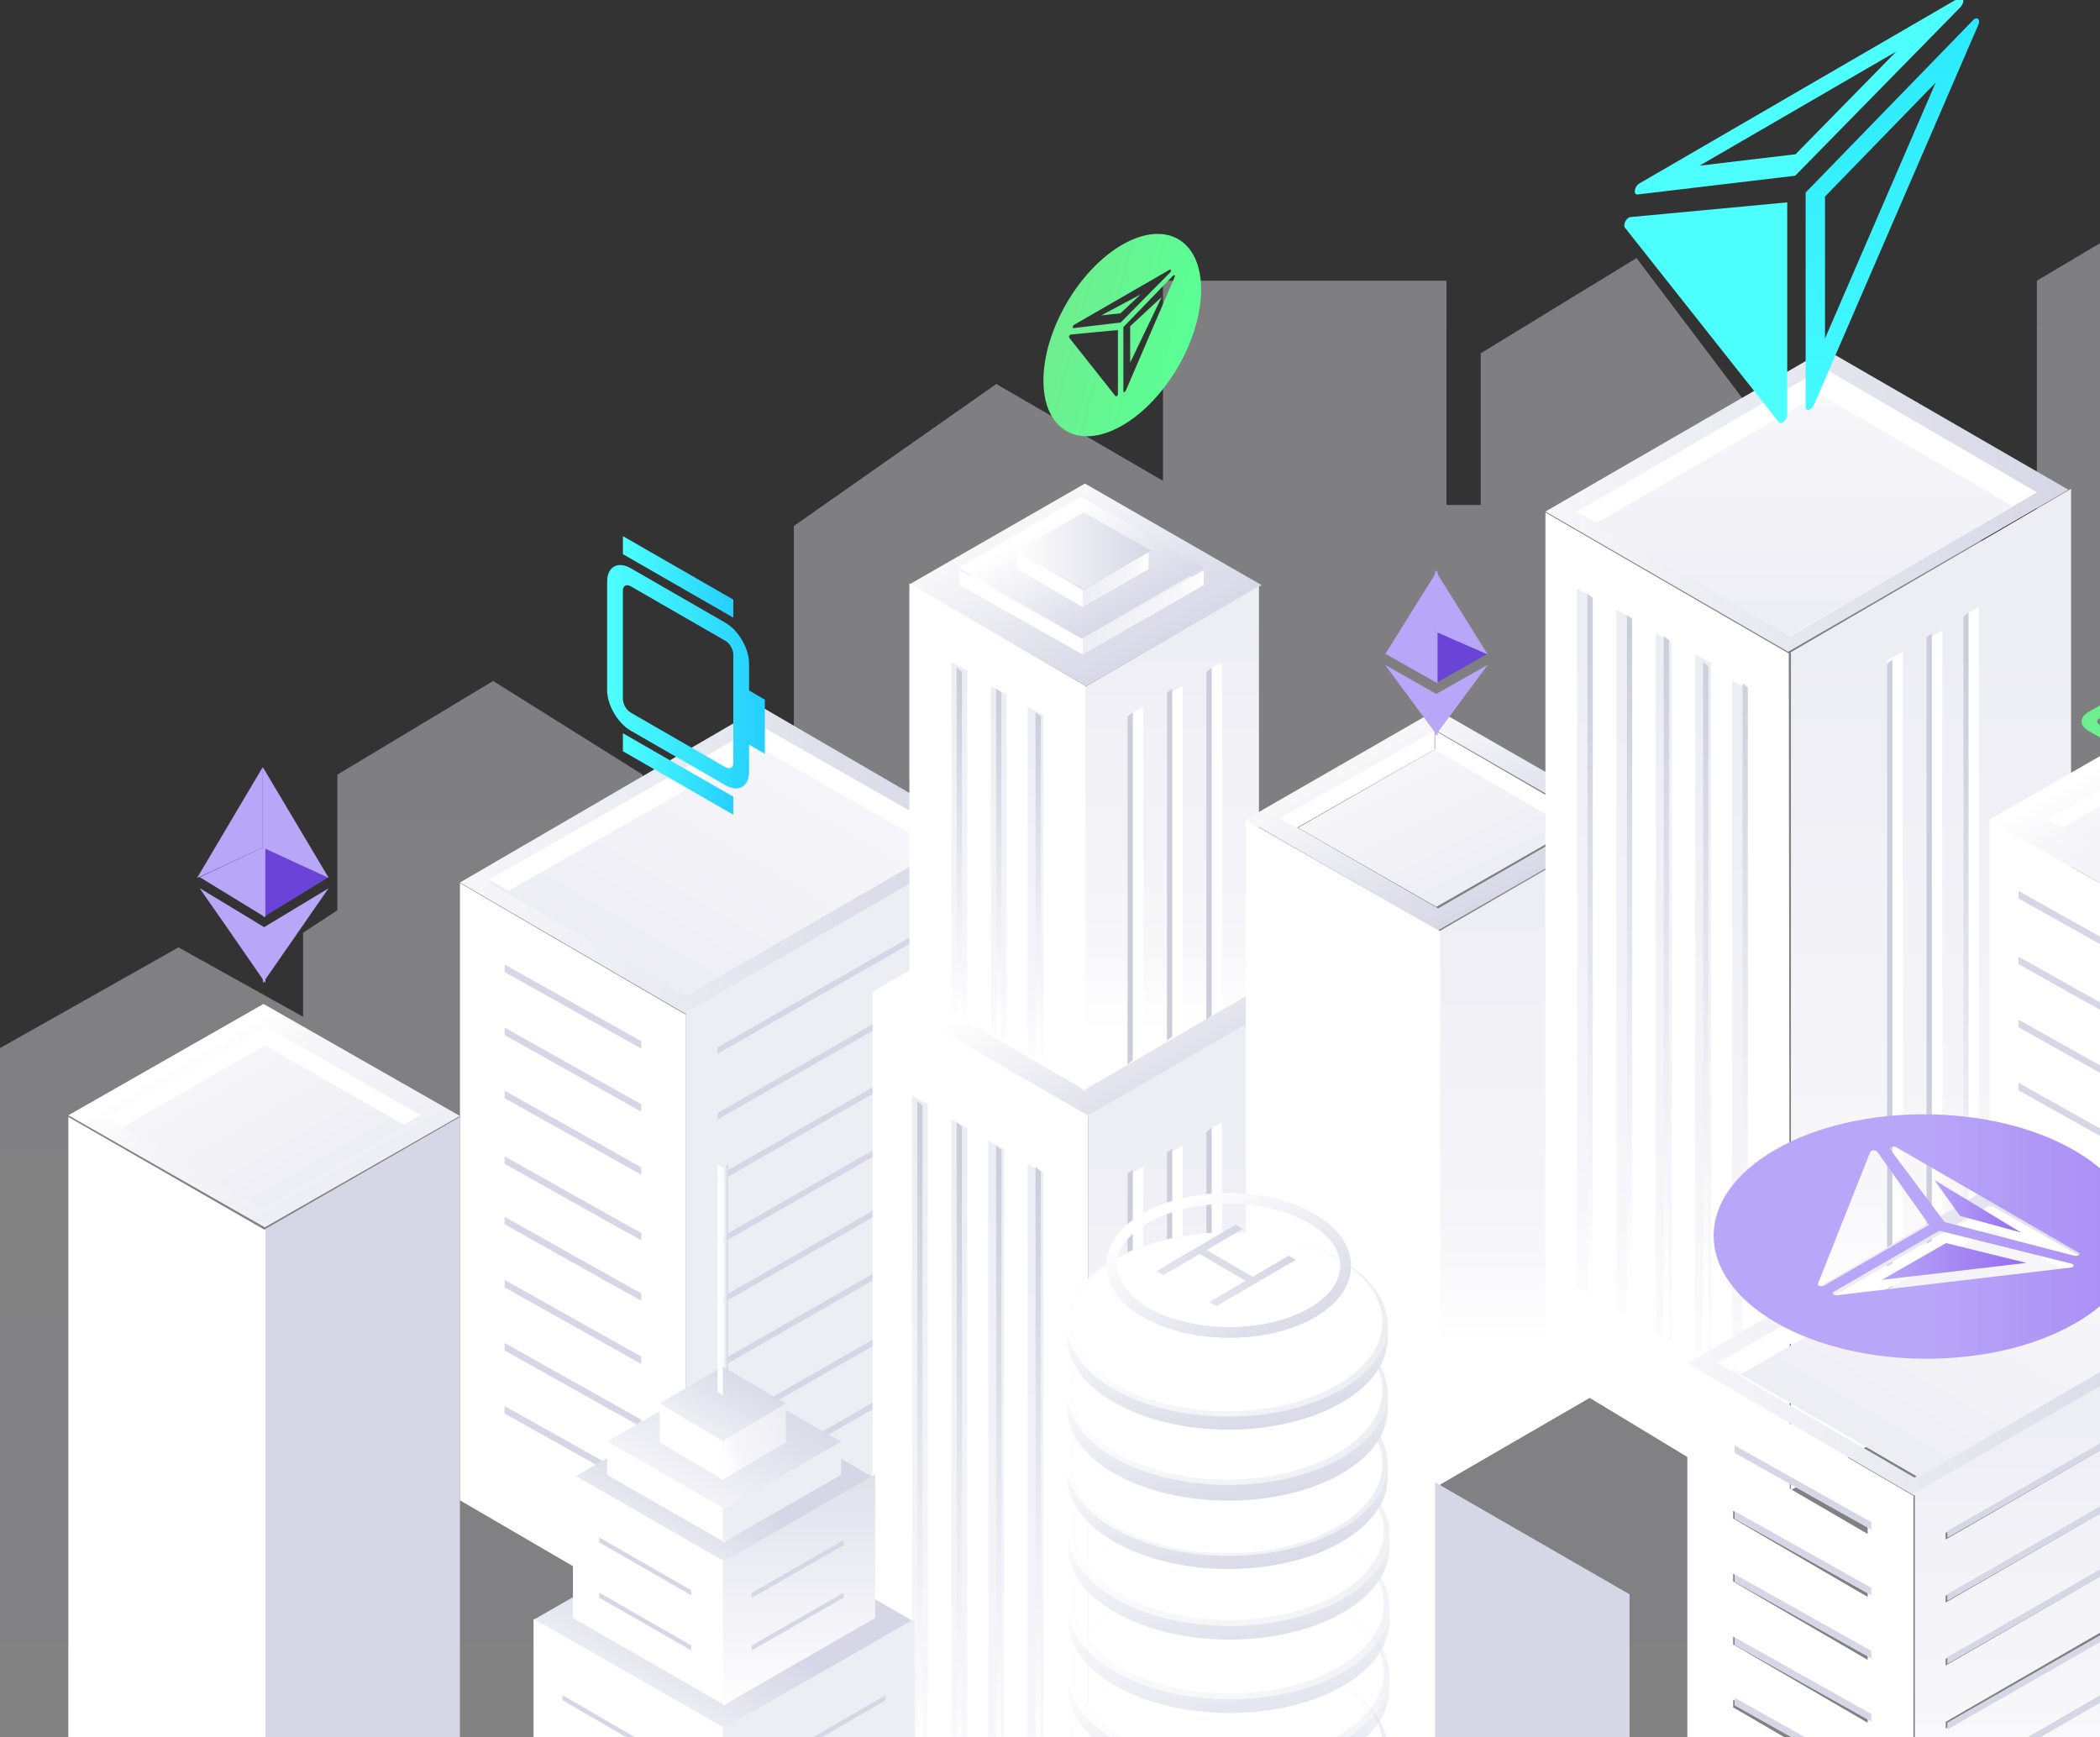 <?xml version="1.0" encoding="UTF-8"?>
<svg width="799px" height="661px" viewBox="0 0 799 661" version="1.1" xmlns="http://www.w3.org/2000/svg" xmlns:xlink="http://www.w3.org/1999/xlink">
    <rect x="0" y="0" width="799" height="661" fill="#333333" stroke="none"/>
    <!-- Generator: Sketch 50.2 (55047) - http://www.bohemiancoding.com/sketch -->
    <title>fragments-city-illustration-auth</title>
    <desc>Created with Sketch.</desc>
    <defs>
        <linearGradient x1="50.124%" y1="95.535%" x2="50.124%" y2="-3.112%" id="linearGradient-1">
            <stop stop-color="#F7F7FA" offset="0%"></stop>
            <stop stop-color="#EDEDF4" offset="100%"></stop>
        </linearGradient>
        <linearGradient x1="0%" y1="73.297%" x2="100%" y2="73.297%" id="linearGradient-2">
            <stop stop-color="#F7F7FA" offset="0%"></stop>
            <stop stop-color="#D6D6E6" offset="100%"></stop>
        </linearGradient>
        <linearGradient x1="77.794%" y1="22.323%" x2="19.643%" y2="80.209%" id="linearGradient-3">
            <stop stop-color="#F7F7FA" offset="0%"></stop>
            <stop stop-color="#EDEDF4" offset="100%"></stop>
        </linearGradient>
        <linearGradient x1="44.657%" y1="-117.348%" x2="44.657%" y2="-73.355%" id="linearGradient-4">
            <stop stop-color="#FFFFFF" offset="0%"></stop>
            <stop stop-color="#F7F7FA" offset="21%"></stop>
            <stop stop-color="#EDEDF4" offset="100%"></stop>
        </linearGradient>
        <linearGradient x1="50%" y1="-406.383%" x2="50%" y2="-108.12%" id="linearGradient-5">
            <stop stop-color="#FFFFFF" offset="0%"></stop>
            <stop stop-color="#D6D6E6" offset="100%"></stop>
        </linearGradient>
        <linearGradient x1="50%" y1="-450.196%" x2="50%" y2="-151.934%" id="linearGradient-6">
            <stop stop-color="#FFFFFF" offset="0%"></stop>
            <stop stop-color="#D6D6E6" offset="100%"></stop>
        </linearGradient>
        <linearGradient x1="50%" y1="-494.009%" x2="50%" y2="-195.747%" id="linearGradient-7">
            <stop stop-color="#FFFFFF" offset="0%"></stop>
            <stop stop-color="#D6D6E6" offset="100%"></stop>
        </linearGradient>
        <linearGradient x1="50%" y1="-537.823%" x2="50%" y2="-239.561%" id="linearGradient-8">
            <stop stop-color="#FFFFFF" offset="0%"></stop>
            <stop stop-color="#D6D6E6" offset="100%"></stop>
        </linearGradient>
        <linearGradient x1="50%" y1="-581.636%" x2="50%" y2="-283.374%" id="linearGradient-9">
            <stop stop-color="#FFFFFF" offset="0%"></stop>
            <stop stop-color="#D6D6E6" offset="100%"></stop>
        </linearGradient>
        <linearGradient x1="50%" y1="-625.45%" x2="50%" y2="-327.187%" id="linearGradient-10">
            <stop stop-color="#FFFFFF" offset="0%"></stop>
            <stop stop-color="#D6D6E6" offset="100%"></stop>
        </linearGradient>
        <linearGradient x1="50%" y1="-669.263%" x2="50%" y2="-371.001%" id="linearGradient-11">
            <stop stop-color="#FFFFFF" offset="0%"></stop>
            <stop stop-color="#D6D6E6" offset="100%"></stop>
        </linearGradient>
        <linearGradient x1="50%" y1="-713.076%" x2="50%" y2="-414.814%" id="linearGradient-12">
            <stop stop-color="#FFFFFF" offset="0%"></stop>
            <stop stop-color="#D6D6E6" offset="100%"></stop>
        </linearGradient>
        <linearGradient x1="187.561%" y1="-318.296%" x2="97.818%" y2="-250.914%" id="linearGradient-13">
            <stop stop-color="#FFFFFF" offset="0%"></stop>
            <stop stop-color="#D6D6E6" offset="100%"></stop>
        </linearGradient>
        <linearGradient x1="50%" y1="-866.84%" x2="50%" y2="-324.526%" id="linearGradient-14">
            <stop stop-color="#FFFFFF" offset="0%"></stop>
            <stop stop-color="#D6D6E6" offset="100%"></stop>
        </linearGradient>
        <linearGradient x1="50%" y1="-942.37%" x2="50%" y2="-400.068%" id="linearGradient-15">
            <stop stop-color="#FFFFFF" offset="0%"></stop>
            <stop stop-color="#D6D6E6" offset="100%"></stop>
        </linearGradient>
        <linearGradient x1="50%" y1="-1017.912%" x2="50%" y2="-475.598%" id="linearGradient-16">
            <stop stop-color="#FFFFFF" offset="0%"></stop>
            <stop stop-color="#D6D6E6" offset="100%"></stop>
        </linearGradient>
        <linearGradient x1="50%" y1="-1093.442%" x2="50%" y2="-551.129%" id="linearGradient-17">
            <stop stop-color="#FFFFFF" offset="0%"></stop>
            <stop stop-color="#D6D6E6" offset="100%"></stop>
        </linearGradient>
        <linearGradient x1="50%" y1="-1168.973%" x2="50%" y2="-626.659%" id="linearGradient-18">
            <stop stop-color="#FFFFFF" offset="0%"></stop>
            <stop stop-color="#D6D6E6" offset="100%"></stop>
        </linearGradient>
        <linearGradient x1="50%" y1="-1244.503%" x2="50%" y2="-702.201%" id="linearGradient-19">
            <stop stop-color="#FFFFFF" offset="0%"></stop>
            <stop stop-color="#D6D6E6" offset="100%"></stop>
        </linearGradient>
        <linearGradient x1="50%" y1="-1320.034%" x2="50%" y2="-777.731%" id="linearGradient-20">
            <stop stop-color="#FFFFFF" offset="0%"></stop>
            <stop stop-color="#D6D6E6" offset="100%"></stop>
        </linearGradient>
        <linearGradient x1="39.412%" y1="39.46%" x2="87.318%" y2="87.15%" id="linearGradient-21">
            <stop stop-color="#FFFFFF" offset="0%"></stop>
            <stop stop-color="#D6D6E6" offset="100%"></stop>
        </linearGradient>
        <linearGradient x1="-1.40267536e-13%" y1="50%" x2="100%" y2="50%" id="linearGradient-22">
            <stop stop-color="#4CFFFD" offset="0%"></stop>
            <stop stop-color="#25CEFF" offset="100%"></stop>
        </linearGradient>
        <linearGradient x1="0%" y1="50%" x2="100%" y2="50%" id="linearGradient-23">
            <stop stop-color="#4CFFFD" offset="0%"></stop>
            <stop stop-color="#25CEFF" offset="100%"></stop>
        </linearGradient>
        <linearGradient x1="26.876%" y1="26.981%" x2="77.273%" y2="77.124%" id="linearGradient-24">
            <stop stop-color="#F7F7FA" offset="0%"></stop>
            <stop stop-color="#D6D6E6" offset="100%"></stop>
        </linearGradient>
        <linearGradient x1="49.999%" y1="64.376%" x2="49.999%" y2="17.959%" id="linearGradient-25">
            <stop stop-color="#FFFFFF" offset="0%"></stop>
            <stop stop-color="#F7F7FA" offset="21%"></stop>
            <stop stop-color="#EDEDF4" offset="100%"></stop>
        </linearGradient>
        <linearGradient x1="50.001%" y1="88.04%" x2="50.001%" y2="5.063%" id="linearGradient-26">
            <stop stop-color="#FFFFFF" offset="0%"></stop>
            <stop stop-color="#F7F7FA" offset="21%"></stop>
            <stop stop-color="#EDEDF4" offset="100%"></stop>
        </linearGradient>
        <linearGradient x1="27.761%" y1="27.862%" x2="78.162%" y2="78.041%" id="linearGradient-27">
            <stop stop-color="#FFFFFF" offset="0%"></stop>
            <stop stop-color="#F7F7FA" offset="21%"></stop>
            <stop stop-color="#EDEDF4" offset="100%"></stop>
        </linearGradient>
        <linearGradient x1="100%" y1="50%" x2="0%" y2="50%" id="linearGradient-28">
            <stop stop-color="#FFFFFF" offset="0%"></stop>
            <stop stop-color="#F7F7FA" offset="21%"></stop>
            <stop stop-color="#EDEDF4" offset="100%"></stop>
        </linearGradient>
        <linearGradient x1="30.242%" y1="30.36%" x2="80.66%" y2="80.493%" id="linearGradient-29">
            <stop stop-color="#F7F7FA" offset="0%"></stop>
            <stop stop-color="#D6D6E6" offset="100%"></stop>
        </linearGradient>
        <linearGradient x1="27.74%" y1="27.841%" x2="78.14%" y2="78.02%" id="linearGradient-30">
            <stop stop-color="#FFFFFF" offset="0%"></stop>
            <stop stop-color="#D6D6E6" offset="100%"></stop>
        </linearGradient>
        <linearGradient x1="30.174%" y1="30.263%" x2="80.592%" y2="80.458%" id="linearGradient-31">
            <stop stop-color="#F7F7FA" offset="0%"></stop>
            <stop stop-color="#D6D6E6" offset="100%"></stop>
        </linearGradient>
        <linearGradient x1="26.877%" y1="27.037%" x2="77.281%" y2="77.172%" id="linearGradient-32">
            <stop stop-color="#F7F7FA" offset="0%"></stop>
            <stop stop-color="#D6D6E6" offset="100%"></stop>
        </linearGradient>
        <linearGradient x1="50.001%" y1="78.603%" x2="50.001%" y2="7.808%" id="linearGradient-33">
            <stop stop-color="#FFFFFF" offset="0%"></stop>
            <stop stop-color="#F7F7FA" offset="21%"></stop>
            <stop stop-color="#EDEDF4" offset="100%"></stop>
        </linearGradient>
        <linearGradient x1="54.255%" y1="54.234%" x2="54.564%" y2="54.541%" id="linearGradient-34">
            <stop stop-color="#F7F7FA" offset="0%"></stop>
            <stop stop-color="#D6D6E6" offset="100%"></stop>
        </linearGradient>
        <linearGradient x1="49.999%" y1="45.843%" x2="49.999%" y2="45.237%" id="linearGradient-35">
            <stop stop-color="#FFFFFF" offset="0%"></stop>
            <stop stop-color="#F7F7FA" offset="21%"></stop>
            <stop stop-color="#EDEDF4" offset="100%"></stop>
        </linearGradient>
        <linearGradient x1="42.735%" y1="42.77%" x2="168.789%" y2="168.219%" id="linearGradient-36">
            <stop stop-color="#F7F7FA" offset="0%"></stop>
            <stop stop-color="#D6D6E6" offset="100%"></stop>
        </linearGradient>
        <linearGradient x1="55.232%" y1="55.207%" x2="156.314%" y2="155.804%" id="linearGradient-37">
            <stop stop-color="#F7F7FA" offset="0%"></stop>
            <stop stop-color="#EDEDF4" offset="100%"></stop>
        </linearGradient>
        <linearGradient x1="16.671%" y1="12.02%" x2="83.102%" y2="82.072%" id="linearGradient-38">
            <stop stop-color="#F7F7FA" offset="0%"></stop>
            <stop stop-color="#D6D6E6" offset="100%"></stop>
        </linearGradient>
        <linearGradient x1="23.257%" y1="18.965%" x2="76.527%" y2="75.139%" id="linearGradient-39">
            <stop stop-color="#F7F7FA" offset="0%"></stop>
            <stop stop-color="#EDEDF4" offset="100%"></stop>
        </linearGradient>
        <linearGradient x1="50%" y1="-513.178%" x2="50%" y2="-342.553%" id="linearGradient-40">
            <stop stop-color="#FFFFFF" offset="0%"></stop>
            <stop stop-color="#D6D6E6" offset="100%"></stop>
        </linearGradient>
        <linearGradient x1="27.198%" y1="27.304%" x2="77.578%" y2="77.455%" id="linearGradient-41">
            <stop stop-color="#FFFFFF" offset="0%"></stop>
            <stop stop-color="#F7F7FA" offset="21%"></stop>
            <stop stop-color="#EDEDF4" offset="100%"></stop>
        </linearGradient>
        <linearGradient x1="27.792%" y1="27.905%" x2="78.181%" y2="78.044%" id="linearGradient-42">
            <stop stop-color="#F7F7FA" offset="0%"></stop>
            <stop stop-color="#EDEDF4" offset="100%"></stop>
        </linearGradient>
        <linearGradient x1="0%" y1="941.162%" x2="100%" y2="941.162%" id="linearGradient-43">
            <stop stop-color="#FFFFFF" offset="0%"></stop>
            <stop stop-color="#D6D6E6" offset="100%"></stop>
        </linearGradient>
        <linearGradient x1="50%" y1="-2060.618%" x2="50%" y2="-1398.456%" id="linearGradient-44">
            <stop stop-color="#FFFFFF" offset="0%"></stop>
            <stop stop-color="#D6D6E6" offset="100%"></stop>
        </linearGradient>
        <linearGradient x1="50%" y1="-2033.977%" x2="50%" y2="-1371.815%" id="linearGradient-45">
            <stop stop-color="#FFFFFF" offset="0%"></stop>
            <stop stop-color="#D6D6E6" offset="100%"></stop>
        </linearGradient>
        <linearGradient x1="50%" y1="-2146.615%" x2="50%" y2="-1483.172%" id="linearGradient-46">
            <stop stop-color="#FFFFFF" offset="0%"></stop>
            <stop stop-color="#D6D6E6" offset="100%"></stop>
        </linearGradient>
        <linearGradient x1="50%" y1="-2328.378%" x2="50%" y2="-1666.216%" id="linearGradient-47">
            <stop stop-color="#FFFFFF" offset="0%"></stop>
            <stop stop-color="#D6D6E6" offset="100%"></stop>
        </linearGradient>
        <linearGradient x1="50%" y1="-2501.934%" x2="50%" y2="-1838.491%" id="linearGradient-48">
            <stop stop-color="#FFFFFF" offset="0%"></stop>
            <stop stop-color="#D6D6E6" offset="100%"></stop>
        </linearGradient>
        <linearGradient x1="50%" y1="-2522.394%" x2="50%" y2="-1860.232%" id="linearGradient-49">
            <stop stop-color="#FFFFFF" offset="0%"></stop>
            <stop stop-color="#D6D6E6" offset="100%"></stop>
        </linearGradient>
        <linearGradient x1="50%" y1="-2114.421%" x2="50%" y2="-1452.239%" id="linearGradient-50">
            <stop stop-color="#FFFFFF" offset="0%"></stop>
            <stop stop-color="#D6D6E6" offset="100%"></stop>
        </linearGradient>
        <linearGradient x1="410.215%" y1="-877.369%" x2="510.215%" y2="-877.369%" id="linearGradient-51">
            <stop stop-color="#B8A6F8" offset="0%"></stop>
            <stop stop-color="#956DEF" offset="100%"></stop>
        </linearGradient>
        <linearGradient x1="398.456%" y1="-1289.812%" x2="498.462%" y2="-1289.812%" id="linearGradient-52">
            <stop stop-color="#B8A6F8" offset="0%"></stop>
            <stop stop-color="#956DEF" offset="100%"></stop>
        </linearGradient>
        <linearGradient x1="278.12%" y1="-1591.916%" x2="392.012%" y2="-1591.916%" id="linearGradient-53">
            <stop stop-color="#B8A6F8" offset="0%"></stop>
            <stop stop-color="#956DEF" offset="100%"></stop>
        </linearGradient>
        <linearGradient x1="234.429%" y1="-1292.199%" x2="334.43%" y2="-1292.199%" id="linearGradient-54">
            <stop stop-color="#B8A6F8" offset="0%"></stop>
            <stop stop-color="#956DEF" offset="100%"></stop>
        </linearGradient>
        <linearGradient x1="296.285%" y1="-879.193%" x2="396.282%" y2="-879.193%" id="linearGradient-55">
            <stop stop-color="#B8A6F8" offset="0%"></stop>
            <stop stop-color="#956DEF" offset="100%"></stop>
        </linearGradient>
        <linearGradient x1="508.337%" y1="-660.764%" x2="608.337%" y2="-660.764%" id="linearGradient-56">
            <stop stop-color="#B8A6F8" offset="0%"></stop>
            <stop stop-color="#956DEF" offset="100%"></stop>
        </linearGradient>
        <linearGradient x1="497.291%" y1="-1035.109%" x2="597.421%" y2="-1035.109%" id="linearGradient-57">
            <stop stop-color="#B8A6F8" offset="0%"></stop>
            <stop stop-color="#956DEF" offset="100%"></stop>
        </linearGradient>
        <linearGradient x1="376.545%" y1="-1249.762%" x2="490.422%" y2="-1249.762%" id="linearGradient-58">
            <stop stop-color="#B8A6F8" offset="0%"></stop>
            <stop stop-color="#956DEF" offset="100%"></stop>
        </linearGradient>
        <linearGradient x1="333.307%" y1="-1036.457%" x2="433.303%" y2="-1036.457%" id="linearGradient-59">
            <stop stop-color="#B8A6F8" offset="0%"></stop>
            <stop stop-color="#956DEF" offset="100%"></stop>
        </linearGradient>
        <linearGradient x1="394.44%" y1="-663.573%" x2="494.438%" y2="-663.573%" id="linearGradient-60">
            <stop stop-color="#B8A6F8" offset="0%"></stop>
            <stop stop-color="#956DEF" offset="100%"></stop>
        </linearGradient>
        <linearGradient x1="50%" y1="83.314%" x2="50%" y2="14.908%" id="linearGradient-61">
            <stop stop-color="#FFFFFF" offset="0%"></stop>
            <stop stop-color="#F7F7FA" offset="21%"></stop>
            <stop stop-color="#EDEDF4" offset="100%"></stop>
        </linearGradient>
        <linearGradient x1="50%" y1="98.109%" x2="50%" y2="5.864%" id="linearGradient-62">
            <stop stop-color="#FFFFFF" offset="0%"></stop>
            <stop stop-color="#CCCCDB" offset="100%"></stop>
        </linearGradient>
        <linearGradient x1="29247.733%" y1="-178.34%" x2="29247.733%" y2="-86.107%" id="linearGradient-63">
            <stop stop-color="#FFFFFF" offset="0%"></stop>
            <stop stop-color="#CCCCDB" offset="100%"></stop>
        </linearGradient>
        <linearGradient x1="30311.733%" y1="-180.985%" x2="30311.733%" y2="-88.741%" id="linearGradient-64">
            <stop stop-color="#FFFFFF" offset="0%"></stop>
            <stop stop-color="#CCCCDB" offset="100%"></stop>
        </linearGradient>
        <linearGradient x1="0%" y1="309.642%" x2="100%" y2="309.642%" id="linearGradient-65">
            <stop stop-color="#F7F7FA" offset="0%"></stop>
            <stop stop-color="#D6D6E6" offset="100%"></stop>
        </linearGradient>
        <linearGradient x1="50%" y1="-2.28470333e-14%" x2="50%" y2="100%" id="linearGradient-66">
            <stop stop-color="#F7F7FA" offset="0%"></stop>
            <stop stop-color="#EDEDF4" offset="100%"></stop>
        </linearGradient>
        <linearGradient x1="49.999%" y1="133.149%" x2="49.999%" y2="-25.8%" id="linearGradient-67">
            <stop stop-color="#4CFFFD" offset="0%"></stop>
            <stop stop-color="#25E5FF" offset="100%"></stop>
        </linearGradient>
        <linearGradient x1="70.405%" y1="270.074%" x2="70.405%" y2="545.714%" id="linearGradient-68">
            <stop stop-color="#4CFFFD" offset="0%"></stop>
            <stop stop-color="#25E5FF" offset="100%"></stop>
        </linearGradient>
        <linearGradient x1="82.255%" y1="144.69%" x2="82.255%" y2="388.583%" id="linearGradient-69">
            <stop stop-color="#4CFFFD" offset="0%"></stop>
            <stop stop-color="#25E5FF" offset="100%"></stop>
        </linearGradient>
        <linearGradient x1="49.985%" y1="107.523%" x2="49.985%" y2="6.556%" id="linearGradient-70">
            <stop stop-color="#FFFFFF" offset="0%"></stop>
            <stop stop-color="#F7F7FA" offset="21%"></stop>
            <stop stop-color="#EDEDF4" offset="100%"></stop>
        </linearGradient>
        <linearGradient x1="50%" y1="111.123%" x2="50%" y2="8.437%" id="linearGradient-71">
            <stop stop-color="#FFFFFF" offset="0%"></stop>
            <stop stop-color="#F7F7FA" offset="21%"></stop>
            <stop stop-color="#EDEDF4" offset="100%"></stop>
        </linearGradient>
        <linearGradient x1="50%" y1="111.121%" x2="50%" y2="8.439%" id="linearGradient-72">
            <stop stop-color="#FFFFFF" offset="0%"></stop>
            <stop stop-color="#F7F7FA" offset="21%"></stop>
            <stop stop-color="#EDEDF4" offset="100%"></stop>
        </linearGradient>
        <linearGradient x1="50%" y1="98.113%" x2="50%" y2="5.868%" id="linearGradient-73">
            <stop stop-color="#FFFFFF" offset="0%"></stop>
            <stop stop-color="#CCCCDB" offset="100%"></stop>
        </linearGradient>
        <linearGradient x1="50%" y1="94.926%" x2="50%" y2="2.682%" id="linearGradient-74">
            <stop stop-color="#FFFFFF" offset="0%"></stop>
            <stop stop-color="#CCCCDB" offset="100%"></stop>
        </linearGradient>
        <linearGradient x1="50%" y1="91.745%" x2="50%" y2="-0.49%" id="linearGradient-75">
            <stop stop-color="#FFFFFF" offset="0%"></stop>
            <stop stop-color="#CCCCDB" offset="100%"></stop>
        </linearGradient>
        <linearGradient x1="49.997%" y1="107.545%" x2="49.997%" y2="6.564%" id="linearGradient-76">
            <stop stop-color="#FFFFFF" offset="0%"></stop>
            <stop stop-color="#F7F7FA" offset="21%"></stop>
            <stop stop-color="#EDEDF4" offset="100%"></stop>
        </linearGradient>
        <linearGradient x1="50%" y1="98.107%" x2="50%" y2="5.875%" id="linearGradient-77">
            <stop stop-color="#FFFFFF" offset="0%"></stop>
            <stop stop-color="#CCCCDB" offset="100%"></stop>
        </linearGradient>
        <linearGradient x1="49053.067%" y1="-560.856%" x2="49053.067%" y2="-468.619%" id="linearGradient-78">
            <stop stop-color="#FFFFFF" offset="0%"></stop>
            <stop stop-color="#CCCCDB" offset="100%"></stop>
        </linearGradient>
        <linearGradient x1="50117.067%" y1="-570.376%" x2="50117.067%" y2="-478.138%" id="linearGradient-79">
            <stop stop-color="#FFFFFF" offset="0%"></stop>
            <stop stop-color="#CCCCDB" offset="100%"></stop>
        </linearGradient>
        <linearGradient x1="51178.4%" y1="-579.892%" x2="51178.4%" y2="-487.655%" id="linearGradient-80">
            <stop stop-color="#FFFFFF" offset="0%"></stop>
            <stop stop-color="#CCCCDB" offset="100%"></stop>
        </linearGradient>
        <linearGradient x1="49053.067%" y1="-299.138%" x2="49053.067%" y2="-206.901%" id="linearGradient-81">
            <stop stop-color="#FFFFFF" offset="0%"></stop>
            <stop stop-color="#CCCCDB" offset="100%"></stop>
        </linearGradient>
        <linearGradient x1="50117.067%" y1="-308.657%" x2="50117.067%" y2="-216.42%" id="linearGradient-82">
            <stop stop-color="#FFFFFF" offset="0%"></stop>
            <stop stop-color="#CCCCDB" offset="100%"></stop>
        </linearGradient>
        <linearGradient x1="51178.4%" y1="-318.146%" x2="51178.4%" y2="-225.909%" id="linearGradient-83">
            <stop stop-color="#FFFFFF" offset="0%"></stop>
            <stop stop-color="#CCCCDB" offset="100%"></stop>
        </linearGradient>
        <linearGradient x1="49.986%" y1="105.36%" x2="49.986%" y2="5.499%" id="linearGradient-84">
            <stop stop-color="#FFFFFF" offset="0%"></stop>
            <stop stop-color="#F7F7FA" offset="21%"></stop>
            <stop stop-color="#EDEDF4" offset="100%"></stop>
        </linearGradient>
        <linearGradient x1="49.974%" y1="105.312%" x2="49.974%" y2="5.478%" id="linearGradient-85">
            <stop stop-color="#FFFFFF" offset="0%"></stop>
            <stop stop-color="#F7F7FA" offset="21%"></stop>
            <stop stop-color="#EDEDF4" offset="100%"></stop>
        </linearGradient>
        <linearGradient x1="50.02%" y1="105.296%" x2="50.02%" y2="5.435%" id="linearGradient-86">
            <stop stop-color="#FFFFFF" offset="0%"></stop>
            <stop stop-color="#F7F7FA" offset="21%"></stop>
            <stop stop-color="#EDEDF4" offset="100%"></stop>
        </linearGradient>
        <linearGradient x1="50%" y1="98.108%" x2="50%" y2="5.87%" id="linearGradient-87">
            <stop stop-color="#FFFFFF" offset="0%"></stop>
            <stop stop-color="#CCCCDB" offset="100%"></stop>
        </linearGradient>
        <linearGradient x1="50%" y1="94.917%" x2="50%" y2="2.68%" id="linearGradient-88">
            <stop stop-color="#FFFFFF" offset="0%"></stop>
            <stop stop-color="#CCCCDB" offset="100%"></stop>
        </linearGradient>
        <linearGradient x1="50%" y1="91.757%" x2="50%" y2="-0.481%" id="linearGradient-89">
            <stop stop-color="#FFFFFF" offset="0%"></stop>
            <stop stop-color="#CCCCDB" offset="100%"></stop>
        </linearGradient>
        <linearGradient x1="49.971%" y1="108.002%" x2="49.971%" y2="6.954%" id="linearGradient-90">
            <stop stop-color="#FFFFFF" offset="0%"></stop>
            <stop stop-color="#F7F7FA" offset="21%"></stop>
            <stop stop-color="#EDEDF4" offset="100%"></stop>
        </linearGradient>
        <linearGradient x1="50.017%" y1="107.994%" x2="50.017%" y2="6.932%" id="linearGradient-91">
            <stop stop-color="#FFFFFF" offset="0%"></stop>
            <stop stop-color="#F7F7FA" offset="21%"></stop>
            <stop stop-color="#EDEDF4" offset="100%"></stop>
        </linearGradient>
        <linearGradient x1="50.005%" y1="107.984%" x2="50.005%" y2="6.923%" id="linearGradient-92">
            <stop stop-color="#FFFFFF" offset="0%"></stop>
            <stop stop-color="#F7F7FA" offset="21%"></stop>
            <stop stop-color="#EDEDF4" offset="100%"></stop>
        </linearGradient>
        <linearGradient x1="50.022%" y1="107.967%" x2="50.022%" y2="6.906%" id="linearGradient-93">
            <stop stop-color="#FFFFFF" offset="0%"></stop>
            <stop stop-color="#F7F7FA" offset="21%"></stop>
            <stop stop-color="#EDEDF4" offset="100%"></stop>
        </linearGradient>
        <linearGradient x1="50.01%" y1="107.943%" x2="50.01%" y2="6.895%" id="linearGradient-94">
            <stop stop-color="#FFFFFF" offset="0%"></stop>
            <stop stop-color="#F7F7FA" offset="21%"></stop>
            <stop stop-color="#EDEDF4" offset="100%"></stop>
        </linearGradient>
        <linearGradient x1="50%" y1="98.116%" x2="50%" y2="5.873%" id="linearGradient-95">
            <stop stop-color="#FFFFFF" offset="0%"></stop>
            <stop stop-color="#CCCCDB" offset="100%"></stop>
        </linearGradient>
        <linearGradient x1="50%" y1="94.931%" x2="50%" y2="2.687%" id="linearGradient-96">
            <stop stop-color="#FFFFFF" offset="0%"></stop>
            <stop stop-color="#CCCCDB" offset="100%"></stop>
        </linearGradient>
        <linearGradient x1="50%" y1="91.745%" x2="50%" y2="-0.499%" id="linearGradient-97">
            <stop stop-color="#FFFFFF" offset="0%"></stop>
            <stop stop-color="#CCCCDB" offset="100%"></stop>
        </linearGradient>
        <linearGradient x1="50%" y1="88.587%" x2="50%" y2="-3.657%" id="linearGradient-98">
            <stop stop-color="#FFFFFF" offset="0%"></stop>
            <stop stop-color="#CCCCDB" offset="100%"></stop>
        </linearGradient>
        <linearGradient x1="50%" y1="85.305%" x2="50%" y2="-6.939%" id="linearGradient-99">
            <stop stop-color="#FFFFFF" offset="0%"></stop>
            <stop stop-color="#CCCCDB" offset="100%"></stop>
        </linearGradient>
        <linearGradient x1="26.948%" y1="27.043%" x2="77.332%" y2="77.218%" id="linearGradient-100">
            <stop stop-color="#FFFFFF" offset="0%"></stop>
            <stop stop-color="#F7F7FA" offset="21%"></stop>
            <stop stop-color="#EDEDF4" offset="100%"></stop>
        </linearGradient>
        <linearGradient x1="27.874%" y1="27.976%" x2="78.262%" y2="78.13%" id="linearGradient-101">
            <stop stop-color="#F7F7FA" offset="0%"></stop>
            <stop stop-color="#EDEDF4" offset="100%"></stop>
        </linearGradient>
        <linearGradient x1="0.001%" y1="50%" x2="99.999%" y2="50%" id="linearGradient-102">
            <stop stop-color="#6DEF90" offset="0%"></stop>
            <stop stop-color="#59FF94" offset="100%"></stop>
        </linearGradient>
        <linearGradient x1="161.903%" y1="-129.977%" x2="72.16%" y2="-62.585%" id="linearGradient-103">
            <stop stop-color="#FFFFFF" offset="0%"></stop>
            <stop stop-color="#D6D6E6" offset="100%"></stop>
        </linearGradient>
        <linearGradient x1="50%" y1="-697.743%" x2="50%" y2="-155.44%" id="linearGradient-104">
            <stop stop-color="#FFFFFF" offset="0%"></stop>
            <stop stop-color="#D6D6E6" offset="100%"></stop>
        </linearGradient>
        <linearGradient x1="50%" y1="-773.273%" x2="50%" y2="-230.971%" id="linearGradient-105">
            <stop stop-color="#FFFFFF" offset="0%"></stop>
            <stop stop-color="#D6D6E6" offset="100%"></stop>
        </linearGradient>
        <linearGradient x1="50%" y1="-848.815%" x2="50%" y2="-306.501%" id="linearGradient-106">
            <stop stop-color="#FFFFFF" offset="0%"></stop>
            <stop stop-color="#D6D6E6" offset="100%"></stop>
        </linearGradient>
        <linearGradient x1="50%" y1="-924.345%" x2="50%" y2="-382.032%" id="linearGradient-107">
            <stop stop-color="#FFFFFF" offset="0%"></stop>
            <stop stop-color="#D6D6E6" offset="100%"></stop>
        </linearGradient>
        <linearGradient x1="50%" y1="-999.876%" x2="50%" y2="-457.562%" id="linearGradient-108">
            <stop stop-color="#FFFFFF" offset="0%"></stop>
            <stop stop-color="#D6D6E6" offset="100%"></stop>
        </linearGradient>
        <linearGradient x1="50%" y1="-1075.406%" x2="50%" y2="-533.104%" id="linearGradient-109">
            <stop stop-color="#FFFFFF" offset="0%"></stop>
            <stop stop-color="#D6D6E6" offset="100%"></stop>
        </linearGradient>
        <linearGradient x1="50%" y1="-1150.948%" x2="50%" y2="-608.634%" id="linearGradient-110">
            <stop stop-color="#FFFFFF" offset="0%"></stop>
            <stop stop-color="#D6D6E6" offset="100%"></stop>
        </linearGradient>
        <linearGradient x1="-0.001%" y1="50.003%" x2="100%" y2="50.003%" id="linearGradient-111">
            <stop stop-color="#FFFFFF" offset="0%"></stop>
            <stop stop-color="#F7F7FA" offset="21%"></stop>
            <stop stop-color="#EDEDF4" offset="100%"></stop>
        </linearGradient>
        <linearGradient x1="23.201%" y1="-22.588%" x2="87.458%" y2="89.601%" id="linearGradient-112">
            <stop stop-color="#FFFFFF" offset="0%"></stop>
            <stop stop-color="#D6D6E6" offset="100%"></stop>
        </linearGradient>
        <linearGradient x1="-0.001%" y1="50%" x2="100%" y2="50%" id="linearGradient-113">
            <stop stop-color="#FFFFFF" offset="0%"></stop>
            <stop stop-color="#F7F7FA" offset="21%"></stop>
            <stop stop-color="#EDEDF4" offset="100%"></stop>
        </linearGradient>
        <linearGradient x1="0%" y1="50%" x2="100%" y2="50%" id="linearGradient-114">
            <stop stop-color="#F7F7FA" offset="0%"></stop>
            <stop stop-color="#D6D6E6" offset="100%"></stop>
        </linearGradient>
        <linearGradient x1="38.784%" y1="-280.886%" x2="151.913%" y2="-280.886%" id="linearGradient-115">
            <stop stop-color="#F7F7FA" offset="0%"></stop>
            <stop stop-color="#D6D6E6" offset="100%"></stop>
        </linearGradient>
        <linearGradient x1="77.392%" y1="22.732%" x2="19.234%" y2="80.605%" id="linearGradient-116">
            <stop stop-color="#F7F7FA" offset="0%"></stop>
            <stop stop-color="#EDEDF4" offset="100%"></stop>
        </linearGradient>
        <linearGradient x1="50.001%" y1="99.896%" x2="50.001%" y2="15.078%" id="linearGradient-117">
            <stop stop-color="#FFFFFF" offset="0%"></stop>
            <stop stop-color="#F7F7FA" offset="21%"></stop>
            <stop stop-color="#EDEDF4" offset="100%"></stop>
        </linearGradient>
        <linearGradient x1="49.999%" y1="1169.439%" x2="49.999%" y2="890.438%" id="linearGradient-118">
            <stop stop-color="#FFFFFF" offset="0%"></stop>
            <stop stop-color="#F7F7FA" offset="21%"></stop>
            <stop stop-color="#EDEDF4" offset="100%"></stop>
        </linearGradient>
        <linearGradient x1="50%" y1="-1077.383%" x2="50%" y2="-779.121%" id="linearGradient-119">
            <stop stop-color="#FFFFFF" offset="0%"></stop>
            <stop stop-color="#D6D6E6" offset="100%"></stop>
        </linearGradient>
        <linearGradient x1="49.999%" y1="1125.626%" x2="49.999%" y2="846.624%" id="linearGradient-120">
            <stop stop-color="#FFFFFF" offset="0%"></stop>
            <stop stop-color="#F7F7FA" offset="21%"></stop>
            <stop stop-color="#EDEDF4" offset="100%"></stop>
        </linearGradient>
        <linearGradient x1="50%" y1="-1121.197%" x2="50%" y2="-822.934%" id="linearGradient-121">
            <stop stop-color="#FFFFFF" offset="0%"></stop>
            <stop stop-color="#D6D6E6" offset="100%"></stop>
        </linearGradient>
        <linearGradient x1="49.999%" y1="1081.812%" x2="49.999%" y2="802.811%" id="linearGradient-122">
            <stop stop-color="#FFFFFF" offset="0%"></stop>
            <stop stop-color="#F7F7FA" offset="21%"></stop>
            <stop stop-color="#EDEDF4" offset="100%"></stop>
        </linearGradient>
        <linearGradient x1="50%" y1="-1165.01%" x2="50%" y2="-866.748%" id="linearGradient-123">
            <stop stop-color="#FFFFFF" offset="0%"></stop>
            <stop stop-color="#D6D6E6" offset="100%"></stop>
        </linearGradient>
        <linearGradient x1="49.999%" y1="1037.999%" x2="49.999%" y2="758.998%" id="linearGradient-124">
            <stop stop-color="#FFFFFF" offset="0%"></stop>
            <stop stop-color="#F7F7FA" offset="21%"></stop>
            <stop stop-color="#EDEDF4" offset="100%"></stop>
        </linearGradient>
        <linearGradient x1="50%" y1="-1208.824%" x2="50%" y2="-910.561%" id="linearGradient-125">
            <stop stop-color="#FFFFFF" offset="0%"></stop>
            <stop stop-color="#D6D6E6" offset="100%"></stop>
        </linearGradient>
        <linearGradient x1="49.999%" y1="994.186%" x2="49.999%" y2="715.184%" id="linearGradient-126">
            <stop stop-color="#FFFFFF" offset="0%"></stop>
            <stop stop-color="#F7F7FA" offset="21%"></stop>
            <stop stop-color="#EDEDF4" offset="100%"></stop>
        </linearGradient>
        <linearGradient x1="50%" y1="-1252.637%" x2="50%" y2="-954.375%" id="linearGradient-127">
            <stop stop-color="#FFFFFF" offset="0%"></stop>
            <stop stop-color="#D6D6E6" offset="100%"></stop>
        </linearGradient>
        <linearGradient x1="173.762%" y1="-3474.369%" x2="173.762%" y2="-3047.202%" id="linearGradient-128">
            <stop stop-color="#FFFFFF" offset="0%"></stop>
            <stop stop-color="#F7F7FA" offset="21%"></stop>
            <stop stop-color="#EDEDF4" offset="100%"></stop>
        </linearGradient>
        <linearGradient x1="50%" y1="-2282.679%" x2="50%" y2="-1757.524%" id="linearGradient-129">
            <stop stop-color="#FFFFFF" offset="0%"></stop>
            <stop stop-color="#D6D6E6" offset="100%"></stop>
        </linearGradient>
        <linearGradient x1="167.454%" y1="-1423.296%" x2="77.711%" y2="-1355.914%" id="linearGradient-130">
            <stop stop-color="#FFFFFF" offset="0%"></stop>
            <stop stop-color="#D6D6E6" offset="100%"></stop>
        </linearGradient>
        <linearGradient x1="50%" y1="-1986.941%" x2="50%" y2="-1444.628%" id="linearGradient-131">
            <stop stop-color="#FFFFFF" offset="0%"></stop>
            <stop stop-color="#D6D6E6" offset="100%"></stop>
        </linearGradient>
        <linearGradient x1="50%" y1="-2062.472%" x2="50%" y2="-1520.158%" id="linearGradient-132">
            <stop stop-color="#FFFFFF" offset="0%"></stop>
            <stop stop-color="#D6D6E6" offset="100%"></stop>
        </linearGradient>
        <linearGradient x1="50%" y1="-2138.002%" x2="50%" y2="-1595.688%" id="linearGradient-133">
            <stop stop-color="#FFFFFF" offset="0%"></stop>
            <stop stop-color="#D6D6E6" offset="100%"></stop>
        </linearGradient>
        <linearGradient x1="50%" y1="-2213.533%" x2="50%" y2="-1671.23%" id="linearGradient-134">
            <stop stop-color="#FFFFFF" offset="0%"></stop>
            <stop stop-color="#D6D6E6" offset="100%"></stop>
        </linearGradient>
        <linearGradient x1="23.093%" y1="-22.768%" x2="87.35%" y2="89.422%" id="linearGradient-135">
            <stop stop-color="#FFFFFF" offset="0%"></stop>
            <stop stop-color="#D6D6E6" offset="100%"></stop>
        </linearGradient>
        <linearGradient x1="23.012%" y1="-22.913%" x2="87.269%" y2="89.277%" id="linearGradient-136">
            <stop stop-color="#FFFFFF" offset="0%"></stop>
            <stop stop-color="#D6D6E6" offset="100%"></stop>
        </linearGradient>
        <linearGradient x1="22.931%" y1="-23.058%" x2="87.191%" y2="89.136%" id="linearGradient-137">
            <stop stop-color="#FFFFFF" offset="0%"></stop>
            <stop stop-color="#D6D6E6" offset="100%"></stop>
        </linearGradient>
        <linearGradient x1="22.85%" y1="-23.194%" x2="87.107%" y2="88.996%" id="linearGradient-138">
            <stop stop-color="#FFFFFF" offset="0%"></stop>
            <stop stop-color="#D6D6E6" offset="100%"></stop>
        </linearGradient>
        <linearGradient x1="22.742%" y1="-23.383%" x2="87.002%" y2="88.811%" id="linearGradient-139">
            <stop stop-color="#FFFFFF" offset="0%"></stop>
            <stop stop-color="#D6D6E6" offset="100%"></stop>
        </linearGradient>
        <linearGradient x1="19.508%" y1="19.639%" x2="92.252%" y2="92.055%" id="linearGradient-140">
            <stop stop-color="#FFFFFF" offset="0%"></stop>
            <stop stop-color="#D6D6E6" offset="100%"></stop>
        </linearGradient>
        <linearGradient x1="-81.628%" y1="182.223%" x2="76.517%" y2="23.367%" id="linearGradient-141">
            <stop stop-color="#FFFFFF" offset="0%"></stop>
            <stop stop-color="#D6D6E6" offset="100%"></stop>
        </linearGradient>
        <linearGradient x1="1.531%" y1="98.668%" x2="51.377%" y2="48.594%" id="linearGradient-142">
            <stop stop-color="#FFFFFF" offset="0%"></stop>
            <stop stop-color="#D6D6E6" offset="100%"></stop>
        </linearGradient>
        <linearGradient x1="-1.96%" y1="102.177%" x2="47.874%" y2="52.109%" id="linearGradient-143">
            <stop stop-color="#FFFFFF" offset="0%"></stop>
            <stop stop-color="#D6D6E6" offset="100%"></stop>
        </linearGradient>
        <linearGradient x1="49.998%" y1="115.176%" x2="49.998%" y2="92.132%" id="linearGradient-144">
            <stop stop-color="#FFFFFF" offset="0%"></stop>
            <stop stop-color="#F7F7FA" offset="21%"></stop>
            <stop stop-color="#EDEDF4" offset="100%"></stop>
        </linearGradient>
        <linearGradient x1="-1.343%" y1="101.597%" x2="84.216%" y2="15.615%" id="linearGradient-145">
            <stop stop-color="#FFFFFF" offset="0%"></stop>
            <stop stop-color="#D6D6E6" offset="100%"></stop>
        </linearGradient>
        <linearGradient x1="0%" y1="-282.299%" x2="100%" y2="-282.299%" id="linearGradient-146">
            <stop stop-color="#FFFFFF" offset="0%"></stop>
            <stop stop-color="#D6D6E6" offset="100%"></stop>
        </linearGradient>
        <linearGradient x1="3.034%" y1="72.866%" x2="103.543%" y2="23.942%" id="linearGradient-147">
            <stop stop-color="#FFFFFF" offset="0%"></stop>
            <stop stop-color="#F7F7FA" offset="21%"></stop>
            <stop stop-color="#EDEDF4" offset="100%"></stop>
        </linearGradient>
        <linearGradient x1="50%" y1="102.36%" x2="50%" y2="-36.136%" id="linearGradient-148">
            <stop stop-color="#FFFFFF" offset="0%"></stop>
            <stop stop-color="#D6D6E6" offset="100%"></stop>
        </linearGradient>
        <linearGradient x1="50%" y1="1477.267%" x2="50%" y2="657.267%" id="linearGradient-149">
            <stop stop-color="#FFFFFF" offset="0%"></stop>
            <stop stop-color="#D6D6E6" offset="100%"></stop>
        </linearGradient>
        <linearGradient x1="50%" y1="1384%" x2="50%" y2="563.983%" id="linearGradient-150">
            <stop stop-color="#FFFFFF" offset="0%"></stop>
            <stop stop-color="#D6D6E6" offset="100%"></stop>
        </linearGradient>
        <linearGradient x1="50%" y1="-3696.05%" x2="50%" y2="-2876.05%" id="linearGradient-151">
            <stop stop-color="#FFFFFF" offset="0%"></stop>
            <stop stop-color="#D6D6E6" offset="100%"></stop>
        </linearGradient>
        <linearGradient x1="50%" y1="-3787.262%" x2="50%" y2="-2965.876%" id="linearGradient-152">
            <stop stop-color="#FFFFFF" offset="0%"></stop>
            <stop stop-color="#D6D6E6" offset="100%"></stop>
        </linearGradient>
        <linearGradient x1="56.152%" y1="615.308%" x2="51.627%" y2="199.228%" id="linearGradient-153">
            <stop stop-color="#FFFFFF" offset="0%"></stop>
            <stop stop-color="#D6D6E6" offset="100%"></stop>
        </linearGradient>
        <linearGradient x1="50%" y1="313.225%" x2="50%" y2="68.407%" id="linearGradient-154">
            <stop stop-color="#FFFFFF" offset="0%"></stop>
            <stop stop-color="#F7F7FA" offset="21%"></stop>
            <stop stop-color="#EDEDF4" offset="100%"></stop>
        </linearGradient>
        <linearGradient x1="43.868%" y1="615.356%" x2="48.382%" y2="199.276%" id="linearGradient-155">
            <stop stop-color="#FFFFFF" offset="0%"></stop>
            <stop stop-color="#D6D6E6" offset="100%"></stop>
        </linearGradient>
        <linearGradient x1="-18.691%" y1="119.036%" x2="87.18%" y2="12.639%" id="linearGradient-156">
            <stop stop-color="#FFFFFF" offset="0%"></stop>
            <stop stop-color="#D6D6E6" offset="100%"></stop>
        </linearGradient>
        <linearGradient x1="-127.942%" y1="10.951%" x2="158.694%" y2="73.848%" id="linearGradient-157">
            <stop stop-color="#6DEF90" offset="0%"></stop>
            <stop stop-color="#59FF94" offset="100%"></stop>
        </linearGradient>
        <linearGradient x1="-13.041%" y1="-5.833%" x2="187.809%" y2="172.111%" id="linearGradient-158">
            <stop stop-color="#6DEF90" offset="0%"></stop>
            <stop stop-color="#59FF94" offset="100%"></stop>
        </linearGradient>
        <linearGradient x1="18.671%" y1="37.551%" x2="88.431%" y2="65.278%" id="linearGradient-159">
            <stop stop-color="#6DEF90" offset="0%"></stop>
            <stop stop-color="#59FF94" offset="100%"></stop>
        </linearGradient>
        <linearGradient x1="0%" y1="50%" x2="100%" y2="50%" id="linearGradient-160">
            <stop stop-color="#B8A6F8" offset="0%"></stop>
            <stop stop-color="#956DEF" offset="100%"></stop>
        </linearGradient>
        <linearGradient x1="49.799%" y1="-700.589%" x2="149.798%" y2="-700.589%" id="linearGradient-161">
            <stop stop-color="#B8A6F8" offset="0%"></stop>
            <stop stop-color="#956DEF" offset="100%"></stop>
        </linearGradient>
        <linearGradient x1="50%" y1="-176.93%" x2="50%" y2="-73.561%" id="linearGradient-162">
            <stop stop-color="#FFFFFF" offset="0%"></stop>
            <stop stop-color="#D6D6E6" offset="100%"></stop>
        </linearGradient>
    </defs>
    <g id="fragments-city-illustration-auth" stroke="none" stroke-width="1" fill="none" fill-rule="evenodd">
        <g id="fragments-town-illustrations-new" transform="translate(-5, -1)">
            <g id="Page-1" opacity="0.4" transform="translate(0, 54)" fill="url(#linearGradient-1)" fill-rule="nonzero">
                <g id="fragments_ver1">
                    <g id="illu-01">
                        <polygon id="Path-2" points="1392.862 206.117 1271.956 139.149 1220.962 172.651 1220.962 93.111 1149.239 53.803 1087.603 93.111 1087.603 182.783 1018.873 139.149 980.332 164.368 980.332 63.603 870.068 0.333 779.979 53.803 779.979 164.368 734.344 139.149 685.161 172.651 685.161 121.363 627.664 45.187 568.393 81.426 568.393 139.149 555.349 139.149 555.349 53.803 447.487 53.803 447.487 129.942 384.077 93.111 307.033 147.136 307.033 301.927 264.945 327.738 264.945 301.927 249.536 293.348 249.536 241.764 192.63 206.117 133.359 241.764 133.359 293.348 120.315 301.927 120.315 333.877 72.906 307.474 0 348.631 0.259 628.963 1541.852 628.963 1541.63 302.519 1465.177 255.889 1392.862 293.348"></polygon>
                    </g>
                </g>
            </g>
            <polygon id="Shape" fill="url(#linearGradient-2)" fill-rule="nonzero" points="266.222 387 381 320.196 294.778 270 180 336.804"></polygon>
            <polygon id="Shape" fill="url(#linearGradient-3)" fill-rule="nonzero" points="265.864 380 369 320.359 294.099 277 191 336.678"></polygon>
            <polygon id="Shape" fill="url(#linearGradient-3)" fill-rule="nonzero" points="265.864 380 369 320.359 294.099 277 191 336.678"></polygon>
            <polygon id="Shape" fill="#FFFFFF" fill-rule="nonzero" points="294.099 285.505 361.525 323.903 369 319.669 294.099 277 191 335.729 198.438 340"></polygon>
            <polygon id="Shape" fill="url(#linearGradient-4)" fill-rule="nonzero" points="381 554.755 266 621 266 386.208 381 320"></polygon>
            <polygon id="Shape" fill="url(#linearGradient-5)" fill-rule="nonzero" points="368 350.519 278 402 278 399.517 368 348"></polygon>
            <polygon id="Shape" fill="url(#linearGradient-6)" fill-rule="nonzero" points="368 375.519 278 427 278 424.517 368 373"></polygon>
            <polygon id="Shape" fill="url(#linearGradient-7)" fill-rule="nonzero" points="368 399.519 278 451 278 448.517 368 397"></polygon>
            <polygon id="Shape" fill="url(#linearGradient-8)" fill-rule="nonzero" points="368 423.519 278 475 278 472.517 368 421"></polygon>
            <polygon id="Shape" fill="url(#linearGradient-9)" fill-rule="nonzero" points="368 446.519 278 498 278 495.517 368 444"></polygon>
            <polygon id="Shape" fill="url(#linearGradient-10)" fill-rule="nonzero" points="368 470.519 278 522 278 519.517 368 468"></polygon>
            <polygon id="Shape" fill="url(#linearGradient-11)" fill-rule="nonzero" points="368 495.519 278 547 278 544.517 368 493"></polygon>
            <polygon id="Shape" fill="url(#linearGradient-12)" fill-rule="nonzero" points="368 519.519 278 571 278 568.517 368 517"></polygon>
            <polygon id="Shape" fill="#FFFFFF" fill-rule="nonzero" points="180 571.875 266 622 266 387.125 180 337"></polygon>
            <polygon id="Shape" fill="url(#linearGradient-13)" fill-rule="nonzero" points="249 400 197 370.853 197 368 249 397.183"></polygon>
            <polygon id="Shape" fill="url(#linearGradient-14)" fill-rule="nonzero" points="249 424 197 394.853 197 392 249 421.183"></polygon>
            <polygon id="Shape" fill="url(#linearGradient-15)" fill-rule="nonzero" points="249 448 197 418.853 197 416 249 445.183"></polygon>
            <polygon id="Shape" fill="url(#linearGradient-16)" fill-rule="nonzero" points="249 473 197 443.853 197 441 249 470.183"></polygon>
            <polygon id="Shape" fill="url(#linearGradient-17)" fill-rule="nonzero" points="249 496 197 466.853 197 464 249 493.183"></polygon>
            <polygon id="Shape" fill="url(#linearGradient-18)" fill-rule="nonzero" points="249 520 197 490.853 197 488 249 517.183"></polygon>
            <polygon id="Shape" fill="url(#linearGradient-19)" fill-rule="nonzero" points="249 544 197 514.853 197 512 249 541.183"></polygon>
            <polygon id="Shape" fill="url(#linearGradient-20)" fill-rule="nonzero" points="249 568 197 538.853 197 536 249 565.183"></polygon>
            <polygon id="Shape" fill="url(#linearGradient-21)" fill-rule="nonzero" points="418.741 331 501 378.63 419.259 426 337 378.333"></polygon>
            <path d="M296,267.214 L290.004,263.743 L290.004,253.442 C290.004,247.756 285.969,240.814 281.009,237.971 L244.994,217.221 C240.035,214.378 236,216.667 236,222.353 L236,263.558 C236,269.244 240.035,276.186 244.994,279.029 L281.009,299.779 C285.969,302.622 290.004,300.333 290.004,294.647 L290.004,284.346 L296,287.816 L296,267.214 Z M284.007,291.213 C284.007,293.096 282.675,293.872 281.009,292.912 L244.994,272.161 C243.329,271.201 241.996,268.875 241.996,266.992 L241.996,225.787 C241.996,223.904 243.329,223.128 244.994,224.088 L281.009,244.839 C282.675,245.799 284.007,248.125 284.007,250.008 L284.007,291.213 Z" id="Shape" fill="url(#linearGradient-22)" fill-rule="nonzero"></path>
            <polygon id="Shape" fill="url(#linearGradient-23)" fill-rule="nonzero" points="284 229.144 242 205 242 211.856 284 236"></polygon>
            <polygon id="Shape" fill="url(#linearGradient-23)" fill-rule="nonzero" points="242 286.856 284 311 284 304.144 242 280"></polygon>
            <polygon id="Shape" fill="url(#linearGradient-24)" fill-rule="nonzero" points="418.24 262 351 223.371 417.797 185 485 223.629"></polygon>
            <polygon id="Shape" fill="#FFFFFF" fill-rule="nonzero" points="419 683 419 425.509 337 378 337 683"></polygon>
            <polygon id="Shape" fill="url(#linearGradient-25)" fill-rule="nonzero" points="501 618.615 419 666 419 425.385 501 378"></polygon>
            <polygon id="Shape" fill="url(#linearGradient-26)" fill-rule="nonzero" points="484 377.193 417 416 417 262.807 484 224"></polygon>
            <polygon id="Shape" fill="#FFFFFF" fill-rule="nonzero" points="418 416 351 377.074 351 223 418 261.963"></polygon>
            <polygon id="Shape" fill="url(#linearGradient-27)" fill-rule="nonzero" points="416.647 250 370 222.907 416.353 196 463 223.093"></polygon>
            <polyline id="Shape" fill="url(#linearGradient-28)" fill-rule="nonzero" points="463 218 463 223.66 417 250 417 244.34 463 218"></polyline>
            <polygon id="Shape" fill="url(#linearGradient-29)" fill-rule="nonzero" points="417.574 238 392 223.445 417.426 209 443 223.555"></polygon>
            <polyline id="Shape" fill="#FFFFFF" fill-rule="nonzero" points="417 244.372 417 250 370 223.628 370 218 417 244.372"></polyline>
            <polygon id="Shape" fill="url(#linearGradient-30)" fill-rule="nonzero" points="416.647 244 370 216.907 416.353 190 463 217.093"></polygon>
            <polygon id="Shape" fill="url(#linearGradient-31)" fill-rule="nonzero" points="417.574 232 392 217.427 417.426 203 443 217.537"></polygon>
            <path d="M552.203,354.963 L625,313.11 L551.723,271 L479,312.816 L552.166,354.89 L552.166,355 L552.203,354.963 Z M552.166,346.651 L499.757,316.531 L493.404,312.89 L551.797,279.312 L551.797,279.201 L551.982,279.312 L610.559,313 L552.166,346.651 Z" id="Shape" fill="url(#linearGradient-32)" fill-rule="nonzero"></path>
            <polygon id="Shape" fill="url(#linearGradient-33)" fill-rule="nonzero" points="551 356.272 551 567 624 524.691 624 314 623.779 314.111 623.779 314.111"></polygon>
            <polygon id="Shape" fill="url(#linearGradient-34)" fill-rule="nonzero" points="551 356 624 314 624 314 551 356"></polygon>
            <polygon id="Shape" fill="url(#linearGradient-35)" fill-rule="nonzero" points="551 356 624 314 624 314 551 356"></polygon>
            <polygon id="Shape" fill="#FFFFFF" fill-rule="nonzero" points="553 565.705 553 355.438 553 355.438 553 355.327 479.112 313.037 479 313 479 683 553 683"></polygon>
            <polygon id="Shape" fill="url(#linearGradient-36)" fill-rule="nonzero" points="551 279 492 312 551 279.108"></polygon>
            <polygon id="Shape" fill="url(#linearGradient-37)" fill-rule="nonzero" points="551 279 492 312 551 279.108"></polygon>
            <polygon id="Shape" fill="url(#linearGradient-38)" fill-rule="nonzero" points="609.889 312.459 603.821 316.055 551.318 286 499 315.945 551.503 346 610 312.532"></polygon>
            <polygon id="Shape" fill="url(#linearGradient-39)" fill-rule="nonzero" points="609.889 312.459 603.821 316.055 551.318 286 499 315.945 551.503 346 610 312.532"></polygon>
            <polygon id="Shape" fill="#FFFFFF" fill-rule="nonzero" points="550.814 285.967 550.814 279 492 312.37 498.398 316 498.398 316 551 286.077"></polygon>
            <polygon id="Shape" fill="#FFFFFF" fill-rule="nonzero" points="551 286.316 551.185 286.428 603.807 317 609.889 313.342 610 313.305 551.185 279.112 551.185 279.112 551 279 551 279.112 551 279.224"></polygon>
            <polygon id="Shape" fill="url(#linearGradient-40)" fill-rule="nonzero" points="625 683 625 607.635 551 565 551 683"></polygon>
            <polygon id="Shape" fill="url(#linearGradient-41)" fill-rule="nonzero" points="105.741 468 31 425.372 105.259 383 180 425.628"></polygon>
            <polygon id="Shape" fill="url(#linearGradient-42)" fill-rule="nonzero" points="104.703 461 45 426.408 104.297 392 164 426.629"></polygon>
            <polyline id="Shape" fill="#FFFFFF" fill-rule="nonzero" points="105 392 105 399.371 51.502 430 45 426.277 105 392"></polyline>
            <polyline id="Shape" fill="#FFFFFF" fill-rule="nonzero" points="165 425.299 158.704 429 105 398.329 105 391 165 425.299"></polyline>
            <polyline id="Shape" fill="url(#linearGradient-28)" fill-rule="nonzero" points="442 211 442 217.661 417 232 417 225.866 442 211"></polyline>
            <polyline id="Shape" fill="#FFFFFF" fill-rule="nonzero" points="417 232 417 225.524 392 211 392 217.439 417 232"></polyline>
            <polygon id="Shape" fill="url(#linearGradient-43)" fill-rule="nonzero" points="417.574 225 392 210.463 417.426 196 443 210.537"></polygon>
            <polygon id="Shape" fill="url(#linearGradient-44)" fill-rule="nonzero" points="90 500.189 91 501 91 481.811 90 481"></polygon>
            <polygon id="Shape" fill="url(#linearGradient-45)" fill-rule="nonzero" points="81 494.189 82 495 82 475.811 81 475"></polygon>
            <polygon id="Shape" fill="url(#linearGradient-46)" fill-rule="nonzero" points="61 515.226 62 516 62 496.774 61 496"></polygon>
            <polygon id="Shape" fill="url(#linearGradient-47)" fill-rule="nonzero" points="69 551.189 70 552 70 532.811 69 532"></polygon>
            <polygon id="Shape" fill="url(#linearGradient-48)" fill-rule="nonzero" points="69 583.226 70 584 70 564.774 69 564"></polygon>
            <polygon id="Shape" fill="url(#linearGradient-49)" fill-rule="nonzero" points="77 588.189 78 589 78 569.811 77 569"></polygon>
            <polygon id="Shape" fill="url(#linearGradient-50)" fill-rule="nonzero" points="46 507.189 47 508 47 488.811 46 488"></polygon>
            <polyline id="Shape" fill="#FFFFFF" fill-rule="nonzero" points="685.595 249.637 593 196 593 522.701 686 579 685.595 249.637"></polyline>
            <path d="M104.953,293.037 C104.985,293.259 104.997,293.483 104.989,293.707 L104.989,322.835 C105.004,323.009 105.004,323.183 104.989,323.356 C104.952,323.502 104.84,323.616 104.697,323.654 L102.176,324.807 L98.632,326.444 L94.394,328.415 L90.924,330.015 L86.759,331.95 L83.215,333.586 L80.329,334.926 L80.073,335 L80,335 L81.096,333.177 L87.343,322.649 L94.029,311.34 L100.24,300.849 L104.77,293.223 C104.817,293.159 104.843,293.08 104.843,293 L104.879,293 L104.879,293.074 L104.953,293.037 Z" id="Shape" fill="url(#linearGradient-51)" fill-rule="nonzero"></path>
            <path d="M129.963,334.761 L130,334.761 L124.055,338.438 L105.339,349.886 L105.118,350 C105.008,350 105.008,349.886 105.008,349.81 C104.997,349.684 104.997,349.557 105.008,349.431 L105.008,323.578 C105.002,323.425 105.014,323.273 105.045,323.123 C105.118,322.934 105.228,323.009 105.339,323.047 L106.953,323.806 L111.724,326.042 L115.834,327.975 L119.981,329.909 L123.541,331.577 L127.101,333.245 L129.89,334.534 L129.963,334.761 Z" id="Shape" fill="#6B43D6" fill-rule="nonzero"></path>
            <path d="M105.958,374.887 L105.958,375 L105.921,375 C105.906,374.926 105.867,374.86 105.811,374.812 L98.298,363.94 L90.602,352.806 L83.089,342.047 L81.147,339.226 L81,339 C81.094,339.012 81.183,339.051 81.257,339.113 L91.775,345.47 L103.869,352.806 L105.921,354.047 C105.986,354.117 106.013,354.216 105.994,354.31 L105.994,374.323 C105.998,374.512 105.986,374.701 105.958,374.887 Z" id="Shape" fill="url(#linearGradient-52)" fill-rule="nonzero"></path>
            <path d="M80,335 L80.1,335 C80.11,335.015 80.11,335.035 80.1,335.05 L80.05,335.05 L80,335 Z" id="Shape" fill="#808080" fill-rule="nonzero"></path>
            <polygon id="Shape" fill="#FFFFFF" fill-rule="nonzero" points="105 293.1 105 293 105.05 293 105.05 293.1"></polygon>
            <path d="M81,334.751 L84.855,332.931 L89.847,330.581 L93.665,328.8 L99.209,326.184 L102.99,324.403 L105.706,323.152 L105.963,323 C105.984,323 106,323.017 106,323.038 C106,323.059 105.984,323.076 105.963,323.076 L105.963,349.61 C105.922,349.723 105.936,349.85 106,349.951 C105.927,350.064 105.853,349.951 105.78,349.913 L104.715,349.268 L81.22,334.902 L81,334.751 Z" id="Shape" fill="url(#linearGradient-53)" fill-rule="nonzero"></path>
            <path d="M129.963,339 L130,339 C129.975,339.089 129.923,339.168 129.853,339.226 L107.396,371.607 L105.04,375 C105.007,374.973 104.993,374.929 105.003,374.887 L105.003,354.079 L110.084,351.025 L129.816,339.113 L129.963,339 Z" id="Shape" fill="url(#linearGradient-54)" fill-rule="nonzero"></path>
            <path d="M105.015,323.522 L105.015,293.298 C104.986,293.198 104.999,293.09 105.052,293 L129.779,334.553 C129.878,334.688 129.953,334.839 130,335 L128.381,334.255 L126.394,333.36 L125.143,332.764 L123.082,331.832 L121.868,331.273 L119.219,330.043 L117.857,329.41 L115.907,328.516 L114.693,327.957 L112.043,326.727 L110.682,326.093 L108.732,325.199 L107.444,324.602 L105.089,323.522 L105.015,323.522 Z" id="Shape" fill="url(#linearGradient-55)" fill-rule="nonzero"></path>
            <path d="M551.924,218.111 C551.954,218.282 551.966,218.456 551.962,218.63 L551.962,240.815 C551.973,240.938 551.973,241.062 551.962,241.185 C551.928,241.292 551.842,241.375 551.732,241.407 L549.706,242.296 L546.876,243.556 L543.472,245.037 L540.681,246.259 L537.354,247.741 L534.524,249 L532.229,250 L532,250 L532.88,248.593 L537.889,240.556 L543.243,231.926 L548.214,223.963 L551.847,218.148 C551.889,218.108 551.915,218.056 551.924,218 L552,218 L551.924,218.111 Z" id="Shape" fill="url(#linearGradient-56)" fill-rule="nonzero"></path>
            <path d="M570.962,249.737 L571,249.737 L566.252,252.424 L551.318,260.926 L551.126,261 C551.05,261 551.05,260.926 551.011,260.853 C551.004,260.767 551.004,260.681 551.011,260.595 L551.011,241.419 C550.996,241.309 550.996,241.198 551.011,241.088 C551.05,240.941 551.165,241.014 551.241,241.051 L552.543,241.603 L556.334,243.26 L559.589,244.695 L562.882,246.13 L565.716,247.382 L568.549,248.633 L570.77,249.59 L570.962,249.737 Z" id="Shape" fill="#6B43D6" fill-rule="nonzero"></path>
            <path d="M551.961,280.926 L551.961,281 L551.922,281 C551.914,280.944 551.887,280.892 551.846,280.852 L545.819,272.701 L539.639,264.365 L533.689,256.287 L532.115,254.184 L532,254 L532.192,254.074 L540.598,258.869 L550.272,264.365 L551.922,265.287 C551.977,265.333 552.005,265.402 551.999,265.471 L551.999,280.447 C552.004,280.607 551.991,280.768 551.961,280.926 Z" id="Shape" fill="url(#linearGradient-57)" fill-rule="nonzero"></path>
            <path d="M532,250 L532.05,250 C532.06,250.015 532.06,250.035 532.05,250.05 L532,250.05 L532,250 Z" id="Shape" fill="#808080" fill-rule="nonzero"></path>
            <path d="M532,249.7 L535.071,248.378 L539.063,246.653 L542.134,245.331 L546.587,243.386 L549.62,242.065 L551.77,241.11 L551.962,241 C551.969,241.011 551.969,241.026 551.962,241.037 L551.962,260.712 C551.931,260.798 551.946,260.894 552,260.969 C551.923,261.042 551.885,260.969 551.846,260.932 L551.002,260.455 L532.192,249.81 L532,249.7 Z" id="Shape" fill="url(#linearGradient-58)" fill-rule="nonzero"></path>
            <path d="M570.961,254 L571,254 C570.984,254.072 570.943,254.137 570.884,254.185 L552.927,278.451 L551.039,281 C551.012,280.985 550.997,280.956 551.001,280.926 L551.001,265.302 L555.047,263.012 L570.846,254.074 L570.961,254 Z" id="Shape" fill="url(#linearGradient-59)" fill-rule="nonzero"></path>
            <path d="M551.008,241.165 L551.008,218.223 C550.99,218.147 551.003,218.066 551.046,218 L570.808,249.666 C570.892,249.765 570.958,249.878 571,250 L569.693,249.443 L568.117,248.738 L567.117,248.292 L565.464,247.587 L564.503,247.179 L562.388,246.251 L561.312,245.768 L559.774,245.1 L558.813,244.691 L556.698,243.763 L555.622,243.281 L554.084,242.613 L553.046,242.167 L551.162,241.35 L551.085,241.35 L551.008,241.165 Z" id="Shape" fill="url(#linearGradient-60)" fill-rule="nonzero"></path>
            <path d="M686,261 L687,579" id="Shape"></path>
            <polyline id="Shape" fill="url(#linearGradient-61)" fill-rule="nonzero" points="686.404 249.366 686.404 568 793 506.595 793 187 686 249.403"></polyline>
            <polygon id="Shape" fill="#FFFFFF" fill-rule="nonzero" points="752 526 758 522.825 758 232 752 235.175"></polygon>
            <polygon id="Shape" fill="#FFFFFF" fill-rule="nonzero" points="738 535 744 531.788 744 241 738 244.212"></polygon>
            <polygon id="Shape" fill="#FFFFFF" fill-rule="nonzero" points="723 543 729 539.788 729 249 723 252.212"></polygon>
            <polygon id="Shape" fill="url(#linearGradient-62)" fill-rule="nonzero" points="754 234 754 525.409 752 527 752 235.591"></polygon>
            <polygon id="Shape" fill="url(#linearGradient-63)" fill-rule="nonzero" points="740 242 740 533.372 738 535 738 243.628"></polygon>
            <polygon id="Shape" fill="url(#linearGradient-64)" fill-rule="nonzero" points="725 252 725 543.409 723 545 723 253.591"></polygon>
            <polygon id="Shape" fill="url(#linearGradient-65)" fill-rule="nonzero" points="685.335 249 593 195.637 699.628 134 792 187.363"></polygon>
            <polygon id="Shape" fill="#FFFFFF" fill-rule="nonzero" points="686.214 243 605 195.665 698.786 141 780 188.335"></polygon>
            <polygon id="Shape" fill="url(#linearGradient-66)" fill-rule="nonzero" points="685.779 243 612 200.291 697.184 151 771 193.709"></polygon>
            <path d="M757.198,8.012 C756.714,7.938 756.156,8.197 755.634,8.752 L692,74.266 L692,155.798 C692,156.871 692.782,157.315 693.713,156.76 C694.361,156.354 694.868,155.76 695.165,155.059 L757.72,10.417 C758.241,9.233 758.017,8.16 757.198,8.012 Z M699.373,129.792 L699.373,75.783 L741.485,32.428 L699.373,129.792 Z" id="Shape" fill="url(#linearGradient-67)" fill-rule="nonzero"></path>
            <path d="M751.889,0.575 C751.631,-0.056 751.003,-0.168 750.301,0.241 L628.699,70.833 C627.694,71.494 627.063,72.598 627,73.804 C627,74.621 627.406,75.066 628.071,74.992 L688.022,67.862 L750.929,3.694 C751.778,2.766 752.222,1.392 751.889,0.575 Z M688.17,59.693 L651.638,64.037 L726.512,20.59 L688.17,59.693 Z" id="Shape" fill="url(#linearGradient-68)" fill-rule="nonzero"></path>
            <path d="M623.142,85.912 C622.921,86.611 622.958,87.274 623.252,87.642 L681.833,161.684 C682.312,162.309 683.38,161.978 684.19,160.948 C684.672,160.35 684.956,159.616 685,158.85 L685,78 L625.388,83.594 C624.468,83.667 623.473,84.734 623.142,85.912 Z" id="Shape" fill="url(#linearGradient-69)" fill-rule="nonzero"></path>
            <polygon id="Shape" fill="url(#linearGradient-70)" fill-rule="nonzero" points="373 679 367 675.776 367 427 373 430.224"></polygon>
            <polygon id="Shape" fill="url(#linearGradient-71)" fill-rule="nonzero" points="387 683 387 438.217 381 435 381 683"></polygon>
            <polygon id="Shape" fill="url(#linearGradient-72)" fill-rule="nonzero" points="402 683 402 447.211 396 444 396 683"></polygon>
            <polygon id="Shape" fill="url(#linearGradient-73)" fill-rule="nonzero" points="369 428 369 675.415 371 677 371 429.585"></polygon>
            <polygon id="Shape" fill="url(#linearGradient-74)" fill-rule="nonzero" points="386 683 386 438.588 384 437 384 683"></polygon>
            <polygon id="Shape" fill="url(#linearGradient-75)" fill-rule="nonzero" points="401 683 401 446.628 399 445 399 683"></polygon>
            <polygon id="Shape" fill="url(#linearGradient-76)" fill-rule="nonzero" points="358 670 352 666.813 352 418 358 421.187"></polygon>
            <polygon id="Shape" fill="url(#linearGradient-77)" fill-rule="nonzero" points="354 420 354 667.379 356 669 356 421.621"></polygon>
            <polygon id="Shape" fill="#FFFFFF" fill-rule="nonzero" points="464 563 470 559.794 470 428 464 431.206"></polygon>
            <polygon id="Shape" fill="#FFFFFF" fill-rule="nonzero" points="449 572 455 568.794 455 437 449 440.17"></polygon>
            <polygon id="Shape" fill="#FFFFFF" fill-rule="nonzero" points="434 580 440 576.794 440 445 434 448.17"></polygon>
            <polygon id="Shape" fill="url(#linearGradient-78)" fill-rule="nonzero" points="466 430 466 562.408 464 564 464 431.629"></polygon>
            <polygon id="Shape" fill="url(#linearGradient-79)" fill-rule="nonzero" points="451 438 451 570.408 449 572 449 439.592"></polygon>
            <polygon id="Shape" fill="url(#linearGradient-80)" fill-rule="nonzero" points="436 446 436 578.371 434 580 434 447.592"></polygon>
            <polygon id="Shape" fill="#FFFFFF" fill-rule="nonzero" points="464 388 470 384.83 470 253 464 256.206"></polygon>
            <polygon id="Shape" fill="#FFFFFF" fill-rule="nonzero" points="449 397 455 393.794 455 262 449 265.206"></polygon>
            <polygon id="Shape" fill="#FFFFFF" fill-rule="nonzero" points="434 405 440 401.794 440 270 434 273.17"></polygon>
            <polygon id="Shape" fill="url(#linearGradient-81)" fill-rule="nonzero" points="466 255 466 387.408 464 389 464 256.592"></polygon>
            <polygon id="Shape" fill="url(#linearGradient-82)" fill-rule="nonzero" points="451 263 451 395.371 449 397 449 264.592"></polygon>
            <polygon id="Shape" fill="url(#linearGradient-83)" fill-rule="nonzero" points="436 272 436 404.408 434 406 434 273.629"></polygon>
            <polygon id="Shape" fill="url(#linearGradient-84)" fill-rule="nonzero" points="373 388 367 384.83 367 253 373 256.206"></polygon>
            <polygon id="Shape" fill="url(#linearGradient-85)" fill-rule="nonzero" points="388 397 382 393.794 382 262 388 265.206"></polygon>
            <polygon id="Shape" fill="url(#linearGradient-86)" fill-rule="nonzero" points="402 405 396 401.794 396 270 402 273.17"></polygon>
            <polygon id="Shape" fill="url(#linearGradient-87)" fill-rule="nonzero" points="369 255 369 387.408 371 389 371 256.592"></polygon>
            <polygon id="Shape" fill="url(#linearGradient-88)" fill-rule="nonzero" points="384 263 384 395.371 386 397 386 264.592"></polygon>
            <polygon id="Shape" fill="url(#linearGradient-89)" fill-rule="nonzero" points="399 272 399 404.408 401 406 401 273.629"></polygon>
            <polygon id="Shape" fill="url(#linearGradient-90)" fill-rule="nonzero" points="611 494 605 490.778 605 225 611 228.222"></polygon>
            <polygon id="Shape" fill="url(#linearGradient-91)" fill-rule="nonzero" points="626 502 620 498.815 620 233 626 236.185"></polygon>
            <polygon id="Shape" fill="url(#linearGradient-92)" fill-rule="nonzero" points="641 511 635 507.815 635 242 641 245.185"></polygon>
            <polygon id="Shape" fill="url(#linearGradient-93)" fill-rule="nonzero" points="656 519 650 515.815 650 250 656 253.222"></polygon>
            <polygon id="Shape" fill="url(#linearGradient-94)" fill-rule="nonzero" points="670 529 664 525.778 664 260 670 263.222"></polygon>
            <polygon id="Shape" fill="url(#linearGradient-95)" fill-rule="nonzero" points="609 227 609 492.41 611 494 611 228.59"></polygon>
            <polygon id="Shape" fill="url(#linearGradient-96)" fill-rule="nonzero" points="624 235 624 500.41 626 502 626 236.59"></polygon>
            <polygon id="Shape" fill="url(#linearGradient-97)" fill-rule="nonzero" points="638 243 638 508.41 640 510 640 244.59"></polygon>
            <polygon id="Shape" fill="url(#linearGradient-98)" fill-rule="nonzero" points="653 253 653 518.41 655 520 655 254.627"></polygon>
            <polygon id="Shape" fill="url(#linearGradient-99)" fill-rule="nonzero" points="668 261 668 526.41 670 528 670 262.59"></polygon>
            <polygon id="Shape" fill="url(#linearGradient-100)" fill-rule="nonzero" points="835.221 355 762 312.871 834.779 271 908 313.129"></polygon>
            <polygon id="Shape" fill="#FFFFFF" fill-rule="nonzero" points="836 566 762 523.568 762 313 836 355.395"></polygon>
            <polygon id="Shape" fill="url(#linearGradient-101)" fill-rule="nonzero" points="834.647 343 784 313.407 834.353 284 885 313.593"></polygon>
            <polyline id="Shape" fill="#FFFFFF" fill-rule="nonzero" points="835 284 835 290.196 789.523 316 784 312.866 835 284"></polyline>
            <path d="M875.351,264.891 L849.987,250.489 C846.485,248.51 840.824,248.51 837.36,250.452 L799.593,271.927 C796.129,273.906 796.129,277.13 799.63,279.109 L824.995,293.511 C828.496,295.49 834.157,295.49 837.621,293.548 L875.425,272.073 C878.889,270.094 878.852,266.87 875.351,264.891 Z M833.375,291.129 C832.052,291.789 830.489,291.789 829.166,291.129 L803.802,276.727 C802.647,276.068 802.647,275.005 803.802,274.345 L841.606,252.871 C842.929,252.211 844.492,252.211 845.815,252.871 L871.179,267.273 C872.334,267.932 872.334,268.995 871.179,269.655 L833.375,291.129 Z" id="Shape" fill="url(#linearGradient-102)" fill-rule="nonzero"></path>
            <polygon id="Shape" fill="url(#linearGradient-103)" fill-rule="nonzero" points="825 372 773 342.853 773 340 825 369.147"></polygon>
            <polygon id="Shape" fill="url(#linearGradient-104)" fill-rule="nonzero" points="825 397 773 367.853 773 365 825 394.147"></polygon>
            <polygon id="Shape" fill="url(#linearGradient-105)" fill-rule="nonzero" points="825 421 773 391.853 773 389 825 418.147"></polygon>
            <polygon id="Shape" fill="url(#linearGradient-106)" fill-rule="nonzero" points="825 445 773 415.853 773 413 825 442.147"></polygon>
            <polygon id="Shape" fill="url(#linearGradient-107)" fill-rule="nonzero" points="825 468 773 438.853 773 436 825 465.147"></polygon>
            <polygon id="Shape" fill="url(#linearGradient-108)" fill-rule="nonzero" points="825 492 773 462.853 773 460 825 489.147"></polygon>
            <polygon id="Shape" fill="url(#linearGradient-109)" fill-rule="nonzero" points="825 517 773 487.853 773 485 825 514.147"></polygon>
            <polygon id="Shape" fill="url(#linearGradient-110)" fill-rule="nonzero" points="825 541 773 511.853 773 509 825 538.147"></polygon>
            <path d="M430.763,641.468 C453.605,627.995 490.732,627.958 513.647,641.356 C525.655,648.391 531.384,657.733 530.833,666.963 L533,666.963 C533,657.77 527.014,648.577 515.006,641.542 C491.099,627.548 452.503,627.474 428.743,641.394 C416.698,648.428 410.786,657.733 411.006,667 L413.687,667 C413.136,657.807 418.828,648.502 430.763,641.468 Z" id="Shape" fill="url(#linearGradient-111)" fill-rule="nonzero"></path>
            <path d="M530.959,666.272 C531.55,657.134 525.783,647.885 513.659,640.921 C490.592,627.656 453.256,627.693 430.226,641.032 C418.212,647.996 412.482,657.207 413.037,666.345 C413.406,672.13 416.327,677.915 421.761,683 L522.124,683 C527.669,677.841 530.589,672.093 530.959,666.272 Z" id="Shape" fill="#FFFFFF" fill-rule="nonzero"></path>
            <g id="Group" opacity="0.6" transform="translate(411, 603)" fill-rule="nonzero">
                <path d="M122.632,35.54 L122.632,40.754 C122.632,49.712 116.703,58.671 104.845,65.463 C81.018,79.157 42.313,79.084 18.34,65.316 C6.518,58.524 0.516,49.675 0.295,40.79 L0.295,35.577 L122.632,35.577" id="Shape" fill="url(#linearGradient-112)"></path>
                <path d="M104.881,60.286 C81.055,73.981 42.35,73.907 18.376,60.139 C6.555,53.347 0.552,44.499 0.331,35.614 C0.11,26.729 6.04,17.293 18.119,10.354 C41.945,-3.341 80.65,-3.268 104.624,10.5 C116.666,17.44 122.669,26.508 122.669,35.577 C122.669,44.645 116.703,53.457 104.881,60.286 Z" id="Shape" fill="url(#linearGradient-113)"></path>
                <path d="M103.335,58.303 C80.429,71.594 43.197,71.631 20.218,58.414 C-2.762,45.196 -2.799,23.681 20.107,10.39 C43.013,-2.9 80.245,-2.937 103.224,10.28 C126.204,23.498 126.278,45.013 103.335,58.303 Z" id="Shape" fill="#FFFFFF"></path>
            </g>
            <path d="M848,503.196 L761.778,453 L647,519.804 L733.222,570 L848,503.196 Z M761.593,459.814 L836.326,503.308 L733.37,563.223 L658.637,519.729 L761.593,459.814 Z" id="Shape" fill="url(#linearGradient-114)" fill-rule="nonzero"></path>
            <polygon id="Shape" fill="url(#linearGradient-115)" fill-rule="nonzero" points="838 503.343 763.099 460 838 503.343 830.525 507.644 763.099 468.639 667.438 523.995 660 519.657 734.864 563"></polygon>
            <polygon id="Shape" fill="url(#linearGradient-116)" fill-rule="nonzero" points="838 503.343 763.099 460 838 503.343 830.525 507.644 763.099 468.639 667.438 523.995 660 519.657 734.864 563"></polygon>
            <polygon id="Shape" fill="url(#linearGradient-116)" fill-rule="nonzero" points="838 503.343 763.099 460 838 503.343 830.525 507.644 763.099 468.639 667.438 523.995 660 519.657 734.864 563"></polygon>
            <polygon id="Shape" fill="#FFFFFF" fill-rule="nonzero" points="763.099 468.505 830.525 506.903 838 502.669 763.099 460 660 518.729 667.438 523"></polygon>
            <path d="M733.518,683 L781.857,683 L835.675,651.921 L835.675,654.474 L786.262,683 L823.386,683 L835.675,675.896 L835.675,678.449 L827.791,683 L848,683 L848,503 L733,569.376 L733,569.709 L733.555,570.005 L733.555,683 L733.518,683 Z M745.251,584.25 L835.675,532.044 L835.675,534.597 L745.251,586.803 L745.251,584.25 Z M745.251,608.225 L835.675,556.02 L835.675,558.572 L745.251,610.778 L745.251,608.225 Z M745.251,632.2 L835.675,579.995 L835.675,582.548 L745.251,634.753 L745.251,632.2 Z M745.251,656.176 L835.675,603.97 L835.675,606.523 L745.288,658.729 L745.288,656.176 L745.251,656.176 Z M745.251,680.151 L835.675,627.946 L835.675,630.498 L745.251,682.704 L745.251,680.151 Z" id="Shape" fill="url(#linearGradient-117)" fill-rule="nonzero"></path>
            <polygon id="Shape" fill="url(#linearGradient-118)" fill-rule="nonzero" points="836 532 746 583.517 746 586 836 534.519"></polygon>
            <polygon id="Shape" fill="url(#linearGradient-119)" fill-rule="nonzero" points="836 532 746 583.517 746 586 836 534.519"></polygon>
            <polygon id="Shape" fill="url(#linearGradient-120)" fill-rule="nonzero" points="836 556 746 607.517 746 610 836 558.519"></polygon>
            <polygon id="Shape" fill="url(#linearGradient-121)" fill-rule="nonzero" points="836 556 746 607.517 746 610 836 558.519"></polygon>
            <polygon id="Shape" fill="url(#linearGradient-122)" fill-rule="nonzero" points="836 580 746 631.517 746 634 836 582.519"></polygon>
            <polygon id="Shape" fill="url(#linearGradient-123)" fill-rule="nonzero" points="836 580 746 631.517 746 634 836 582.519"></polygon>
            <polygon id="Shape" fill="url(#linearGradient-124)" fill-rule="nonzero" points="836 605 746 656.517 746 659 836 607.519"></polygon>
            <polygon id="Shape" fill="url(#linearGradient-125)" fill-rule="nonzero" points="836 605 746 656.517 746 659 836 607.519"></polygon>
            <polygon id="Shape" fill="url(#linearGradient-126)" fill-rule="nonzero" points="836 628 746 679.517 746 682 836 630.519"></polygon>
            <polygon id="Shape" fill="url(#linearGradient-127)" fill-rule="nonzero" points="836 628 746 679.517 746 682 836 630.519"></polygon>
            <polygon id="Shape" fill="url(#linearGradient-128)" fill-rule="nonzero" points="837 652 783 683 787.42 683 837 654.546"></polygon>
            <polygon id="Shape" fill="url(#linearGradient-129)" fill-rule="nonzero" points="837 652 783 683 787.42 683 837 654.546"></polygon>
            <path d="M664.427,674.61 L664.427,671.69 L683.794,683 L733,683 L733,570.12 L732.451,569.824 L647,520 L647,683 L678.779,683 L664.427,674.61 Z M664.427,551.935 L715.61,581.763 L715.61,584.683 L664.427,554.855 L664.427,551.935 Z M664.427,575.886 L715.61,605.714 L715.61,608.634 L664.427,578.806 L664.427,575.886 Z M664.427,599.837 L715.61,629.665 L715.61,632.585 L664.427,602.757 L664.427,599.837 Z M664.427,623.788 L715.61,653.616 L715.61,656.536 L664.427,626.708 L664.427,623.788 Z M664.427,647.739 L715.61,677.567 L715.61,680.487 L664.427,650.659 L664.427,647.739 Z" id="Shape" fill="#FFFFFF" fill-rule="nonzero"></path>
            <polygon id="Shape" fill="#FFFFFF" fill-rule="nonzero" points="717 580.183 665 551 665 553.853 717 583"></polygon>
            <polygon id="Shape" fill="url(#linearGradient-130)" fill-rule="nonzero" points="717 580.183 665 551 665 553.853 717 583"></polygon>
            <polygon id="Shape" fill="#FFFFFF" fill-rule="nonzero" points="717 605.183 665 576 665 578.853 717 608"></polygon>
            <polygon id="Shape" fill="url(#linearGradient-131)" fill-rule="nonzero" points="717 605.183 665 576 665 578.853 717 608"></polygon>
            <polygon id="Shape" fill="#FFFFFF" fill-rule="nonzero" points="717 629.183 665 600 665 602.853 717 632"></polygon>
            <polygon id="Shape" fill="url(#linearGradient-132)" fill-rule="nonzero" points="717 629.183 665 600 665 602.853 717 632"></polygon>
            <polygon id="Shape" fill="#FFFFFF" fill-rule="nonzero" points="717 653.183 665 624 665 626.853 717 656"></polygon>
            <polygon id="Shape" fill="url(#linearGradient-133)" fill-rule="nonzero" points="717 653.183 665 624 665 626.853 717 656"></polygon>
            <polygon id="Shape" fill="#FFFFFF" fill-rule="nonzero" points="717 676.183 665 647 665 649.853 717 679"></polygon>
            <polygon id="Shape" fill="url(#linearGradient-134)" fill-rule="nonzero" points="717 676.183 665 647 665 649.853 717 679"></polygon>
            <g id="Group" opacity="0.7" transform="translate(411, 577)" fill-rule="nonzero">
                <path d="M122.632,35.65 L122.632,40.864 C122.632,49.822 116.703,58.781 104.845,65.573 C81.018,79.268 42.313,79.194 18.34,65.426 C6.518,58.634 0.516,49.786 0.295,40.9 L0.295,35.687 L122.632,35.687" id="Shape" fill="url(#linearGradient-135)"></path>
                <path d="M104.881,60.359 C81.055,74.054 42.35,73.981 18.376,60.213 C6.555,53.42 0.552,44.572 0.331,35.687 C0.11,26.802 6.04,17.366 18.119,10.427 C41.945,-3.268 80.65,-3.194 104.624,10.574 C116.666,17.513 122.669,26.582 122.669,35.65 C122.669,44.719 116.703,53.53 104.881,60.359 Z" id="Shape" fill="url(#linearGradient-113)"></path>
                <path d="M103.335,58.377 C80.429,71.668 43.197,71.704 20.218,58.487 C-2.762,45.27 -2.799,23.755 20.107,10.464 C43.013,-2.827 80.245,-2.864 103.224,10.354 C126.204,23.571 126.278,45.086 103.335,58.377 Z" id="Shape" fill="#FFFFFF"></path>
            </g>
            <g id="Group" opacity="0.8" transform="translate(411, 549)" fill-rule="nonzero">
                <path d="M122.632,35.724 L122.632,40.937 C122.632,49.896 116.703,58.854 104.845,65.646 C81.018,79.341 42.313,79.268 18.34,65.5 C6.518,58.707 0.516,49.859 0.295,40.974 L0.295,35.76 L122.632,35.76" id="Shape" fill="url(#linearGradient-136)"></path>
                <path d="M104.881,60.433 C81.055,74.128 42.35,74.054 18.376,60.286 C6.555,53.494 0.552,44.645 0.331,35.76 C0.11,26.875 6.04,17.44 18.119,10.5 C41.945,-3.194 80.65,-3.121 104.624,10.647 C116.666,17.586 122.669,26.655 122.669,35.724 C122.669,44.792 116.703,53.641 104.881,60.433 Z" id="Shape" fill="url(#linearGradient-113)"></path>
                <path d="M103.335,58.45 C80.429,71.741 43.197,71.778 20.218,58.56 C-2.762,45.343 -2.799,23.828 20.107,10.537 C43.013,-2.754 80.245,-2.79 103.224,10.427 C126.204,23.644 126.278,45.159 103.335,58.45 Z" id="Shape" fill="#FFFFFF"></path>
            </g>
            <path d="M533,558 L533,563.194 C533,572.12 527.087,581.045 515.262,587.812 C491.501,601.457 452.903,601.383 428.995,587.666 C417.207,580.899 411.22,572.083 411,563.231 L411,558.037 L533,558.037" id="Shape" fill="url(#linearGradient-137)" fill-rule="nonzero"></path>
            <path d="M515.263,582.83 C491.503,596.451 452.907,596.377 429,582.684 C417.212,575.929 411.226,567.129 411.006,558.292 C410.786,549.455 416.698,540.071 428.743,533.17 C452.503,519.549 491.099,519.623 515.006,533.316 C527.014,540.217 533,549.236 533,558.256 C533,567.275 527.051,576.075 515.263,582.83 Z" id="Shape" fill="url(#linearGradient-113)" fill-rule="nonzero"></path>
            <path d="M513.768,581.99 C490.773,595.3 453.398,595.336 430.329,582.101 C407.261,568.865 407.224,547.319 430.218,534.01 C453.213,520.7 490.588,520.664 513.657,533.899 C536.725,547.135 536.799,568.681 513.768,581.99 Z" id="Shape" fill="#FFFFFF" fill-rule="nonzero"></path>
            <path d="M533,532 L533,537.194 C533,546.12 527.087,555.045 515.262,561.812 C491.501,575.457 452.903,575.383 428.995,561.666 C417.207,554.899 411.22,546.083 411,537.231 L411,532.037 L533,532.037" id="Shape" fill="url(#linearGradient-138)" fill-rule="nonzero"></path>
            <path d="M515.263,555.83 C491.503,569.451 452.907,569.377 429,555.684 C417.212,548.929 411.226,540.129 411.006,531.292 C410.786,522.455 416.698,513.071 428.743,506.17 C452.503,492.549 491.099,492.623 515.006,506.316 C527.014,513.217 533,522.236 533,531.256 C533,540.275 527.051,549.039 515.263,555.83 Z" id="Shape" fill="url(#linearGradient-113)" fill-rule="nonzero"></path>
            <path d="M513.768,553.99 C490.773,567.3 453.398,567.336 430.329,554.101 C407.261,540.865 407.224,519.319 430.218,506.01 C453.213,492.7 490.588,492.664 513.657,505.899 C536.725,519.135 536.799,540.681 513.768,553.99 Z" id="Shape" fill="#FFFFFF" fill-rule="nonzero"></path>
            <path d="M533,505 L533,510.194 C533,519.12 527.087,528.045 515.262,534.812 C491.501,548.457 452.903,548.383 428.995,534.666 C417.207,527.899 411.22,519.083 411,510.231 L411,505.037 L533,505.037" id="Shape" fill="url(#linearGradient-139)" fill-rule="nonzero"></path>
            <path d="M515.263,529.83 C491.503,543.451 452.907,543.377 429,529.684 C417.212,522.929 411.226,514.129 411.006,505.292 C410.786,496.455 416.698,487.071 428.743,480.17 C452.503,466.549 491.099,466.623 515.006,480.316 C527.014,487.217 533,496.236 533,505.256 C533,514.275 527.051,523.039 515.263,529.83 Z" id="Shape" fill="url(#linearGradient-113)" fill-rule="nonzero"></path>
            <path d="M513.768,527.99 C490.773,541.3 453.398,541.336 430.329,528.101 C407.261,514.865 407.224,493.319 430.218,480.01 C453.213,466.7 490.588,466.664 513.657,479.899 C536.725,493.135 536.799,514.681 513.768,527.99 Z" id="Shape" fill="#FFFFFF" fill-rule="nonzero"></path>
            <path d="M504.071,500.582 C486.746,510.509 458.565,510.472 441.129,500.472 C423.692,490.471 423.618,474.344 440.943,464.418 C458.268,454.491 486.449,454.528 503.885,464.528 C521.322,474.529 521.359,490.656 504.071,500.582 Z" id="Shape" stroke="url(#linearGradient-140)" stroke-width="4.11"></path>
            <polygon id="Shape" fill="url(#linearGradient-141)" fill-rule="nonzero" points="495.339 478.793 481.553 486.843 464.108 476.622 477.857 468.572 475.159 467 445 484.634 447.661 486.207 461.447 478.157 478.892 488.378 465.143 496.428 467.841 498 498 480.366"></polygon>
            <polygon id="Shape" fill="url(#linearGradient-142)" fill-rule="nonzero" points="208 617.353 280.221 659 352 617.61 279.779 576"></polygon>
            <polygon id="Shape" fill="url(#linearGradient-143)" fill-rule="nonzero" points="280.702 597 223 563.389 280.334 530 338 563.574"></polygon>
            <polygon id="Shape" fill="#FFFFFF" fill-rule="nonzero" points="236 562.186 281 588 281 574.814 236 549"></polygon>
            <polygon id="Shape" fill="url(#linearGradient-144)" fill-rule="nonzero" points="325 562.186 280 588 280 574.814 325 549"></polygon>
            <polygon id="Shape" fill="url(#linearGradient-145)" fill-rule="nonzero" points="280.611 575 236 549.426 280.352 524 325 549.574"></polygon>
            <polygon id="Shape" fill="url(#linearGradient-146)" fill-rule="nonzero" points="280 532 282 530.523 282 444 280 445.513"></polygon>
            <polygon id="Shape" fill="#FFFFFF" fill-rule="nonzero" points="256 549.82 280 564 280 549.218 256 535"></polygon>
            <polygon id="Shape" fill="url(#linearGradient-147)" fill-rule="nonzero" points="304 549.82 280 564 280 549.218 304 535"></polygon>
            <polygon id="Shape" fill="#FFFFFF" fill-rule="nonzero" points="223 616.65 281 650 281 595.313 223 562"></polygon>
            <polygon id="Shape" fill="url(#linearGradient-148)" fill-rule="nonzero" points="338 616.65 280 650 280 595.313 338 562"></polygon>
            <polygon id="Shape" fill="url(#linearGradient-149)" fill-rule="nonzero" points="233 587.87 268 608 268 606.093 233 586"></polygon>
            <polygon id="Shape" fill="url(#linearGradient-150)" fill-rule="nonzero" points="233 608.907 268 629 268 627.093 233 607"></polygon>
            <polygon id="Shape" fill="url(#linearGradient-151)" fill-rule="nonzero" points="326 588.907 291 609 291 607.13 326 587"></polygon>
            <polygon id="Shape" fill="url(#linearGradient-152)" fill-rule="nonzero" points="326 608.873 291 629 291 627.127 326 607"></polygon>
            <polygon id="Shape" fill="#FFFFFF" fill-rule="nonzero" points="281 683 281 658.688 208 617 208 683"></polygon>
            <polygon id="Shape" fill="url(#linearGradient-153)" fill-rule="nonzero" points="219 647.907 269 677 269 675.055 219 646"></polygon>
            <polygon id="Shape" fill="url(#linearGradient-154)" fill-rule="nonzero" points="353 683 353 617 280 658.688 280 683"></polygon>
            <polygon id="Shape" fill="url(#linearGradient-155)" fill-rule="nonzero" points="342 647.907 292 677 292 675.055 342 646"></polygon>
            <polygon id="Shape" fill="url(#linearGradient-156)" fill-rule="nonzero" points="280.092 549 256 534.963 279.945 521 304 535.037"></polygon>
            <polygon id="Shape" fill="#FFFFFF" fill-rule="nonzero" points="278 530.523 280 532 280 445.513 278 444"></polygon>
            <polygon id="Shape" fill="url(#linearGradient-157)" fill-rule="nonzero" points="435 139 447 114 435 125.139"></polygon>
            <polygon id="Shape" fill="url(#linearGradient-158)" fill-rule="nonzero" points="431.315 120.214 439 113 424 121"></polygon>
            <path d="M432,94.107 C415.432,103.654 402,126.804 402,145.789 C402,164.773 415.432,172.44 432,162.893 C448.568,153.346 462,130.196 462,111.211 C462,92.227 448.568,84.56 432,94.107 Z M430.376,150.876 C430.358,151.106 430.268,151.326 430.118,151.502 C429.897,151.797 429.565,151.908 429.417,151.724 L411.815,129.495 C411.724,129.338 411.711,129.148 411.779,128.979 C411.857,128.643 412.111,128.375 412.443,128.279 L430.339,126.583 L430.339,150.839 L430.376,150.876 Z M431.41,123.708 L413.476,125.846 C413.399,125.859 413.319,125.84 413.256,125.795 C413.192,125.749 413.149,125.68 413.137,125.603 C413.127,125.561 413.127,125.519 413.137,125.477 C413.153,125.116 413.346,124.785 413.653,124.593 L450.037,103.618 C450.152,103.503 450.339,103.503 450.454,103.618 C450.48,103.647 450.501,103.681 450.517,103.717 C450.584,104.055 450.472,104.403 450.221,104.639 L431.41,123.708 Z M451.926,106.419 L433.365,149.586 C433.276,149.8 433.121,149.98 432.923,150.102 C432.834,150.227 432.664,150.265 432.53,150.188 C432.397,150.112 432.343,149.947 432.406,149.807 L432.406,125.477 L451.299,105.903 C451.415,105.758 451.593,105.676 451.779,105.682 C452,105.719 452.074,106.051 451.926,106.419 Z" id="Shape" fill="url(#linearGradient-159)" fill-rule="nonzero"></path>
            <polygon id="Shape" fill="url(#linearGradient-160)" fill-rule="nonzero" points="721 488 776 481.527 745.42 474"></polygon>
            <polygon id="Shape" fill="url(#linearGradient-160)" fill-rule="nonzero" points="750.712 463.629 774 470 741 450"></polygon>
            <path d="M794.24,438.73 C762.713,420.497 711.749,420.424 680.406,438.509 C649.064,456.594 649.211,486.038 680.774,504.27 C712.337,522.503 763.265,522.576 794.607,504.491 C825.95,486.406 825.766,456.962 794.24,438.73 Z M698.999,490.192 C698.605,490.401 698.154,490.479 697.713,490.412 C696.978,490.302 696.5,489.898 696.684,489.457 L716.599,439.281 C716.768,438.981 717.067,438.777 717.408,438.73 C718.106,438.583 718.914,438.766 719.208,439.171 L739.013,467.071 L698.999,490.192 Z M744.819,465.968 L724.242,438.399 C724.022,438.105 724.132,437.774 724.536,437.517 C725.148,437.204 725.872,437.204 726.484,437.517 L795.746,477.547 C796.151,477.767 796.261,478.135 796.04,478.429 C795.82,478.723 794.938,479.017 794.24,478.833 L744.819,465.968 Z M792.88,483.318 L703.959,493.831 C703.53,493.89 703.093,493.813 702.71,493.61 C702.159,493.316 702.159,492.802 702.71,492.508 L742.872,469.313 L793.101,481.811 C793.441,481.858 793.74,482.062 793.909,482.362 C794.13,482.803 793.652,483.244 792.917,483.318 L792.88,483.318 Z" id="Shape" fill="url(#linearGradient-161)" fill-rule="nonzero"></path>
            <polygon id="Shape" fill="url(#linearGradient-162)" fill-rule="nonzero" points="180 683 180 426 105 469.166 105 683"></polygon>
            <polygon id="Shape" fill="#FFFFFF" fill-rule="nonzero" points="106 683 106 469.123 31 426 31 683"></polygon>
        </g>
    </g>
</svg>